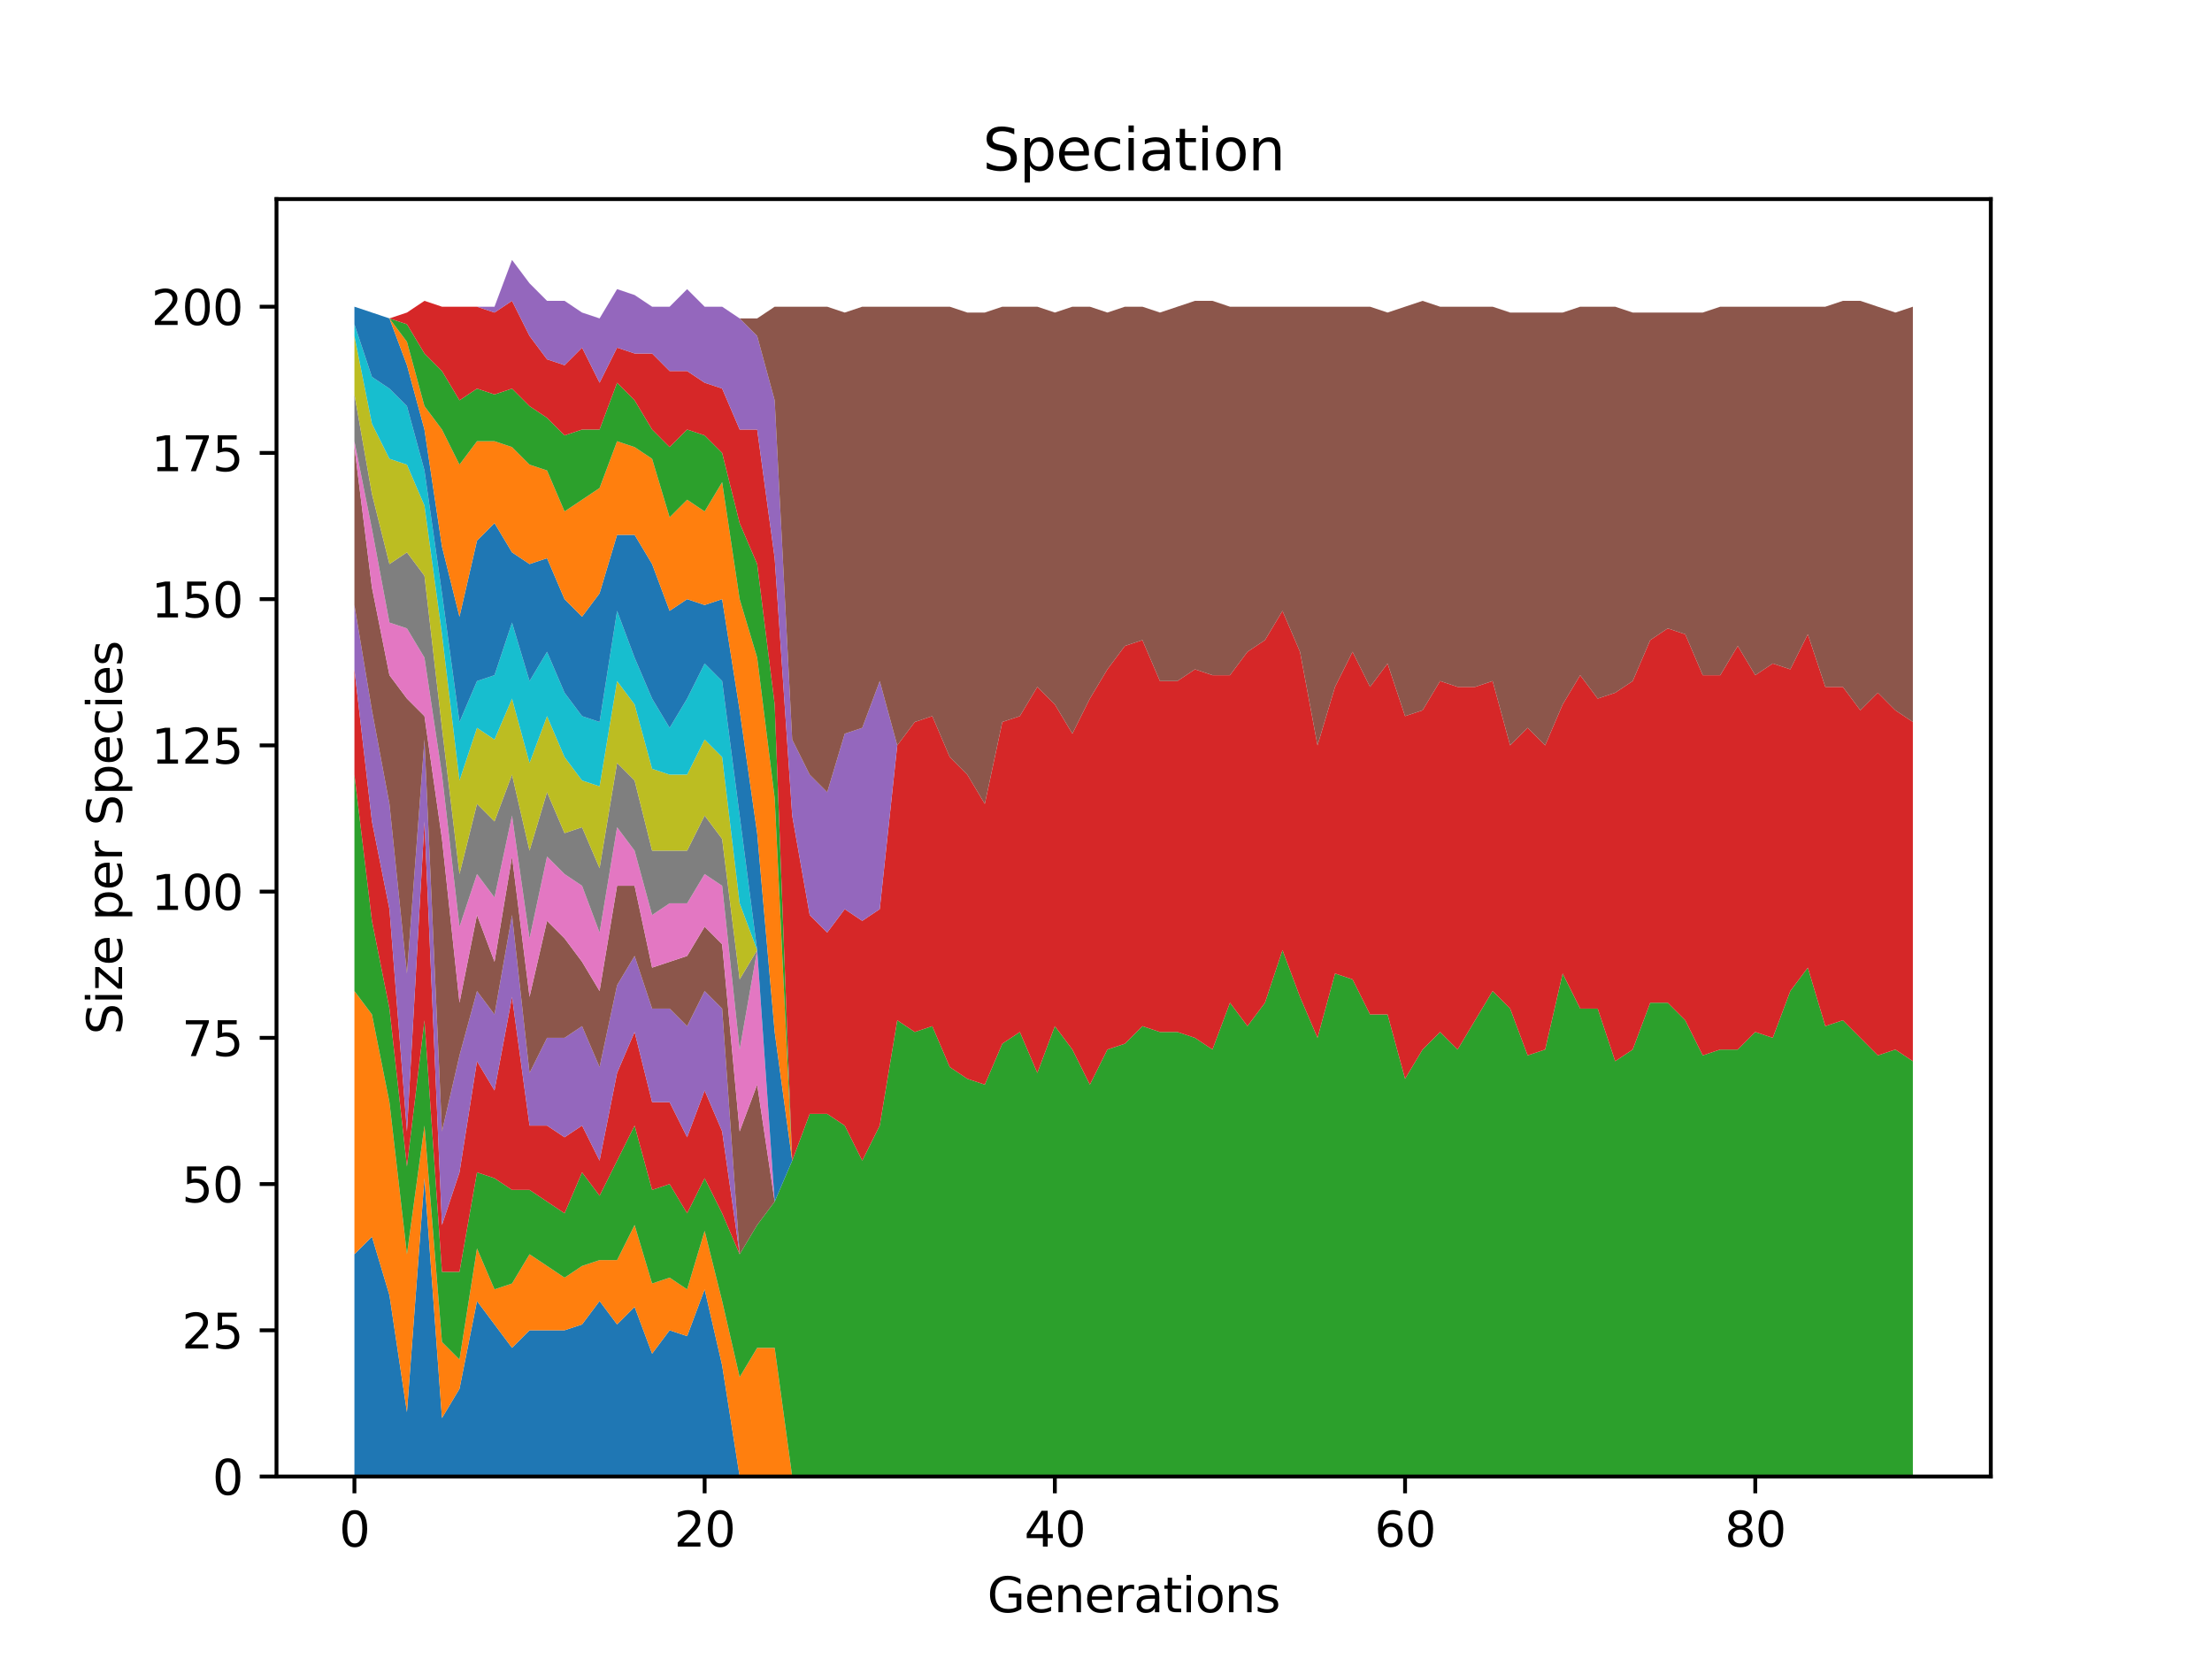 <?xml version="1.0" encoding="utf-8" standalone="no"?>
<!DOCTYPE svg PUBLIC "-//W3C//DTD SVG 1.1//EN"
  "http://www.w3.org/Graphics/SVG/1.1/DTD/svg11.dtd">
<svg xmlns:xlink="http://www.w3.org/1999/xlink" width="460.8pt" height="345.6pt" viewBox="0 0 460.8 345.6" xmlns="http://www.w3.org/2000/svg" version="1.1">
 <defs>
  <style type="text/css">*{stroke-linejoin: round; stroke-linecap: butt}</style>
 </defs>
 <g id="figure_1">
  <g id="patch_1">
   <path d="M 0 345.6 
L 460.8 345.6 
L 460.8 0 
L 0 0 
z
" style="fill: #ffffff"/>
  </g>
  <g id="axes_1">
   <g id="patch_2">
    <path d="M 57.6 307.584 
L 414.72 307.584 
L 414.72 41.472 
L 57.6 41.472 
z
" style="fill: #ffffff"/>
   </g>
   <g id="PolyCollection_1">
    <path d="M 73.833 261.282 
L 73.833 307.584 
L 77.481 307.584 
L 81.128 307.584 
L 84.776 307.584 
L 88.424 307.584 
L 92.072 307.584 
L 95.72 307.584 
L 99.367 307.584 
L 103.015 307.584 
L 106.663 307.584 
L 110.311 307.584 
L 113.959 307.584 
L 117.606 307.584 
L 121.254 307.584 
L 124.902 307.584 
L 128.55 307.584 
L 132.198 307.584 
L 135.845 307.584 
L 139.493 307.584 
L 143.141 307.584 
L 146.789 307.584 
L 150.437 307.584 
L 154.084 307.584 
L 157.732 307.584 
L 161.38 307.584 
L 165.028 307.584 
L 168.676 307.584 
L 172.323 307.584 
L 175.971 307.584 
L 179.619 307.584 
L 183.267 307.584 
L 186.915 307.584 
L 190.562 307.584 
L 194.21 307.584 
L 197.858 307.584 
L 201.506 307.584 
L 205.154 307.584 
L 208.801 307.584 
L 212.449 307.584 
L 216.097 307.584 
L 219.745 307.584 
L 223.393 307.584 
L 227.04 307.584 
L 230.688 307.584 
L 234.336 307.584 
L 237.984 307.584 
L 241.632 307.584 
L 245.28 307.584 
L 248.927 307.584 
L 252.575 307.584 
L 256.223 307.584 
L 259.871 307.584 
L 263.519 307.584 
L 267.166 307.584 
L 270.814 307.584 
L 274.462 307.584 
L 278.11 307.584 
L 281.758 307.584 
L 285.405 307.584 
L 289.053 307.584 
L 292.701 307.584 
L 296.349 307.584 
L 299.997 307.584 
L 303.644 307.584 
L 307.292 307.584 
L 310.94 307.584 
L 314.588 307.584 
L 318.236 307.584 
L 321.883 307.584 
L 325.531 307.584 
L 329.179 307.584 
L 332.827 307.584 
L 336.475 307.584 
L 340.122 307.584 
L 343.77 307.584 
L 347.418 307.584 
L 351.066 307.584 
L 354.714 307.584 
L 358.361 307.584 
L 362.009 307.584 
L 365.657 307.584 
L 369.305 307.584 
L 372.953 307.584 
L 376.6 307.584 
L 380.248 307.584 
L 383.896 307.584 
L 387.544 307.584 
L 391.192 307.584 
L 394.839 307.584 
L 398.487 307.584 
L 398.487 307.584 
L 398.487 307.584 
L 394.839 307.584 
L 391.192 307.584 
L 387.544 307.584 
L 383.896 307.584 
L 380.248 307.584 
L 376.6 307.584 
L 372.953 307.584 
L 369.305 307.584 
L 365.657 307.584 
L 362.009 307.584 
L 358.361 307.584 
L 354.714 307.584 
L 351.066 307.584 
L 347.418 307.584 
L 343.77 307.584 
L 340.122 307.584 
L 336.475 307.584 
L 332.827 307.584 
L 329.179 307.584 
L 325.531 307.584 
L 321.883 307.584 
L 318.236 307.584 
L 314.588 307.584 
L 310.94 307.584 
L 307.292 307.584 
L 303.644 307.584 
L 299.997 307.584 
L 296.349 307.584 
L 292.701 307.584 
L 289.053 307.584 
L 285.405 307.584 
L 281.758 307.584 
L 278.11 307.584 
L 274.462 307.584 
L 270.814 307.584 
L 267.166 307.584 
L 263.519 307.584 
L 259.871 307.584 
L 256.223 307.584 
L 252.575 307.584 
L 248.927 307.584 
L 245.28 307.584 
L 241.632 307.584 
L 237.984 307.584 
L 234.336 307.584 
L 230.688 307.584 
L 227.04 307.584 
L 223.393 307.584 
L 219.745 307.584 
L 216.097 307.584 
L 212.449 307.584 
L 208.801 307.584 
L 205.154 307.584 
L 201.506 307.584 
L 197.858 307.584 
L 194.21 307.584 
L 190.562 307.584 
L 186.915 307.584 
L 183.267 307.584 
L 179.619 307.584 
L 175.971 307.584 
L 172.323 307.584 
L 168.676 307.584 
L 165.028 307.584 
L 161.38 307.584 
L 157.732 307.584 
L 154.084 307.584 
L 150.437 284.433 
L 146.789 268.593 
L 143.141 278.341 
L 139.493 277.122 
L 135.845 281.996 
L 132.198 272.249 
L 128.55 275.904 
L 124.902 271.03 
L 121.254 275.904 
L 117.606 277.122 
L 113.959 277.122 
L 110.311 277.122 
L 106.663 280.778 
L 103.015 275.904 
L 99.367 271.03 
L 95.72 289.307 
L 92.072 295.399 
L 88.424 245.442 
L 84.776 294.181 
L 81.128 269.812 
L 77.481 257.627 
L 73.833 261.282 
z
" clip-path="url(#p02e2570295)" style="fill: #1f77b4"/>
   </g>
   <g id="PolyCollection_2">
    <path d="M 73.833 206.452 
L 73.833 261.282 
L 77.481 257.627 
L 81.128 269.812 
L 84.776 294.181 
L 88.424 245.442 
L 92.072 295.399 
L 95.72 289.307 
L 99.367 271.03 
L 103.015 275.904 
L 106.663 280.778 
L 110.311 277.122 
L 113.959 277.122 
L 117.606 277.122 
L 121.254 275.904 
L 124.902 271.03 
L 128.55 275.904 
L 132.198 272.249 
L 135.845 281.996 
L 139.493 277.122 
L 143.141 278.341 
L 146.789 268.593 
L 150.437 284.433 
L 154.084 307.584 
L 157.732 307.584 
L 161.38 307.584 
L 165.028 307.584 
L 168.676 307.584 
L 172.323 307.584 
L 175.971 307.584 
L 179.619 307.584 
L 183.267 307.584 
L 186.915 307.584 
L 190.562 307.584 
L 194.21 307.584 
L 197.858 307.584 
L 201.506 307.584 
L 205.154 307.584 
L 208.801 307.584 
L 212.449 307.584 
L 216.097 307.584 
L 219.745 307.584 
L 223.393 307.584 
L 227.04 307.584 
L 230.688 307.584 
L 234.336 307.584 
L 237.984 307.584 
L 241.632 307.584 
L 245.28 307.584 
L 248.927 307.584 
L 252.575 307.584 
L 256.223 307.584 
L 259.871 307.584 
L 263.519 307.584 
L 267.166 307.584 
L 270.814 307.584 
L 274.462 307.584 
L 278.11 307.584 
L 281.758 307.584 
L 285.405 307.584 
L 289.053 307.584 
L 292.701 307.584 
L 296.349 307.584 
L 299.997 307.584 
L 303.644 307.584 
L 307.292 307.584 
L 310.94 307.584 
L 314.588 307.584 
L 318.236 307.584 
L 321.883 307.584 
L 325.531 307.584 
L 329.179 307.584 
L 332.827 307.584 
L 336.475 307.584 
L 340.122 307.584 
L 343.77 307.584 
L 347.418 307.584 
L 351.066 307.584 
L 354.714 307.584 
L 358.361 307.584 
L 362.009 307.584 
L 365.657 307.584 
L 369.305 307.584 
L 372.953 307.584 
L 376.6 307.584 
L 380.248 307.584 
L 383.896 307.584 
L 387.544 307.584 
L 391.192 307.584 
L 394.839 307.584 
L 398.487 307.584 
L 398.487 307.584 
L 398.487 307.584 
L 394.839 307.584 
L 391.192 307.584 
L 387.544 307.584 
L 383.896 307.584 
L 380.248 307.584 
L 376.6 307.584 
L 372.953 307.584 
L 369.305 307.584 
L 365.657 307.584 
L 362.009 307.584 
L 358.361 307.584 
L 354.714 307.584 
L 351.066 307.584 
L 347.418 307.584 
L 343.77 307.584 
L 340.122 307.584 
L 336.475 307.584 
L 332.827 307.584 
L 329.179 307.584 
L 325.531 307.584 
L 321.883 307.584 
L 318.236 307.584 
L 314.588 307.584 
L 310.94 307.584 
L 307.292 307.584 
L 303.644 307.584 
L 299.997 307.584 
L 296.349 307.584 
L 292.701 307.584 
L 289.053 307.584 
L 285.405 307.584 
L 281.758 307.584 
L 278.11 307.584 
L 274.462 307.584 
L 270.814 307.584 
L 267.166 307.584 
L 263.519 307.584 
L 259.871 307.584 
L 256.223 307.584 
L 252.575 307.584 
L 248.927 307.584 
L 245.28 307.584 
L 241.632 307.584 
L 237.984 307.584 
L 234.336 307.584 
L 230.688 307.584 
L 227.04 307.584 
L 223.393 307.584 
L 219.745 307.584 
L 216.097 307.584 
L 212.449 307.584 
L 208.801 307.584 
L 205.154 307.584 
L 201.506 307.584 
L 197.858 307.584 
L 194.21 307.584 
L 190.562 307.584 
L 186.915 307.584 
L 183.267 307.584 
L 179.619 307.584 
L 175.971 307.584 
L 172.323 307.584 
L 168.676 307.584 
L 165.028 307.584 
L 161.38 280.778 
L 157.732 280.778 
L 154.084 286.87 
L 150.437 271.03 
L 146.789 256.409 
L 143.141 268.593 
L 139.493 266.156 
L 135.845 267.375 
L 132.198 255.19 
L 128.55 262.501 
L 124.902 262.501 
L 121.254 263.719 
L 117.606 266.156 
L 113.959 263.719 
L 110.311 261.282 
L 106.663 267.375 
L 103.015 268.593 
L 99.367 260.064 
L 95.72 283.215 
L 92.072 279.559 
L 88.424 234.476 
L 84.776 261.282 
L 81.128 229.602 
L 77.481 211.326 
L 73.833 206.452 
z
" clip-path="url(#p02e2570295)" style="fill: #ff7f0e"/>
   </g>
   <g id="PolyCollection_3">
    <path d="M 73.833 161.369 
L 73.833 206.452 
L 77.481 211.326 
L 81.128 229.602 
L 84.776 261.282 
L 88.424 234.476 
L 92.072 279.559 
L 95.72 283.215 
L 99.367 260.064 
L 103.015 268.593 
L 106.663 267.375 
L 110.311 261.282 
L 113.959 263.719 
L 117.606 266.156 
L 121.254 263.719 
L 124.902 262.501 
L 128.55 262.501 
L 132.198 255.19 
L 135.845 267.375 
L 139.493 266.156 
L 143.141 268.593 
L 146.789 256.409 
L 150.437 271.03 
L 154.084 286.87 
L 157.732 280.778 
L 161.38 280.778 
L 165.028 307.584 
L 168.676 307.584 
L 172.323 307.584 
L 175.971 307.584 
L 179.619 307.584 
L 183.267 307.584 
L 186.915 307.584 
L 190.562 307.584 
L 194.21 307.584 
L 197.858 307.584 
L 201.506 307.584 
L 205.154 307.584 
L 208.801 307.584 
L 212.449 307.584 
L 216.097 307.584 
L 219.745 307.584 
L 223.393 307.584 
L 227.04 307.584 
L 230.688 307.584 
L 234.336 307.584 
L 237.984 307.584 
L 241.632 307.584 
L 245.28 307.584 
L 248.927 307.584 
L 252.575 307.584 
L 256.223 307.584 
L 259.871 307.584 
L 263.519 307.584 
L 267.166 307.584 
L 270.814 307.584 
L 274.462 307.584 
L 278.11 307.584 
L 281.758 307.584 
L 285.405 307.584 
L 289.053 307.584 
L 292.701 307.584 
L 296.349 307.584 
L 299.997 307.584 
L 303.644 307.584 
L 307.292 307.584 
L 310.94 307.584 
L 314.588 307.584 
L 318.236 307.584 
L 321.883 307.584 
L 325.531 307.584 
L 329.179 307.584 
L 332.827 307.584 
L 336.475 307.584 
L 340.122 307.584 
L 343.77 307.584 
L 347.418 307.584 
L 351.066 307.584 
L 354.714 307.584 
L 358.361 307.584 
L 362.009 307.584 
L 365.657 307.584 
L 369.305 307.584 
L 372.953 307.584 
L 376.6 307.584 
L 380.248 307.584 
L 383.896 307.584 
L 387.544 307.584 
L 391.192 307.584 
L 394.839 307.584 
L 398.487 307.584 
L 398.487 221.073 
L 398.487 221.073 
L 394.839 218.636 
L 391.192 219.855 
L 387.544 216.199 
L 383.896 212.544 
L 380.248 213.762 
L 376.6 201.578 
L 372.953 206.452 
L 369.305 216.199 
L 365.657 214.981 
L 362.009 218.636 
L 358.361 218.636 
L 354.714 219.855 
L 351.066 212.544 
L 347.418 208.889 
L 343.77 208.889 
L 340.122 218.636 
L 336.475 221.073 
L 332.827 210.107 
L 329.179 210.107 
L 325.531 202.796 
L 321.883 218.636 
L 318.236 219.855 
L 314.588 210.107 
L 310.94 206.452 
L 307.292 212.544 
L 303.644 218.636 
L 299.997 214.981 
L 296.349 218.636 
L 292.701 224.729 
L 289.053 211.326 
L 285.405 211.326 
L 281.758 204.015 
L 278.11 202.796 
L 274.462 216.199 
L 270.814 207.67 
L 267.166 197.922 
L 263.519 208.889 
L 259.871 213.762 
L 256.223 208.889 
L 252.575 218.636 
L 248.927 216.199 
L 245.28 214.981 
L 241.632 214.981 
L 237.984 213.762 
L 234.336 217.418 
L 230.688 218.636 
L 227.04 225.947 
L 223.393 218.636 
L 219.745 213.762 
L 216.097 223.51 
L 212.449 214.981 
L 208.801 217.418 
L 205.154 225.947 
L 201.506 224.729 
L 197.858 222.292 
L 194.21 213.762 
L 190.562 214.981 
L 186.915 212.544 
L 183.267 234.476 
L 179.619 241.787 
L 175.971 234.476 
L 172.323 232.039 
L 168.676 232.039 
L 165.028 241.787 
L 161.38 250.316 
L 157.732 255.19 
L 154.084 261.282 
L 150.437 252.753 
L 146.789 245.442 
L 143.141 252.753 
L 139.493 246.661 
L 135.845 247.879 
L 132.198 234.476 
L 128.55 241.787 
L 124.902 249.098 
L 121.254 244.224 
L 117.606 252.753 
L 113.959 250.316 
L 110.311 247.879 
L 106.663 247.879 
L 103.015 245.442 
L 99.367 244.224 
L 95.72 264.938 
L 92.072 264.938 
L 88.424 212.544 
L 84.776 243.006 
L 81.128 210.107 
L 77.481 191.83 
L 73.833 161.369 
z
" clip-path="url(#p02e2570295)" style="fill: #2ca02c"/>
   </g>
   <g id="PolyCollection_4">
    <path d="M 73.833 139.436 
L 73.833 161.369 
L 77.481 191.83 
L 81.128 210.107 
L 84.776 243.006 
L 88.424 212.544 
L 92.072 264.938 
L 95.72 264.938 
L 99.367 244.224 
L 103.015 245.442 
L 106.663 247.879 
L 110.311 247.879 
L 113.959 250.316 
L 117.606 252.753 
L 121.254 244.224 
L 124.902 249.098 
L 128.55 241.787 
L 132.198 234.476 
L 135.845 247.879 
L 139.493 246.661 
L 143.141 252.753 
L 146.789 245.442 
L 150.437 252.753 
L 154.084 261.282 
L 157.732 255.19 
L 161.38 250.316 
L 165.028 241.787 
L 168.676 232.039 
L 172.323 232.039 
L 175.971 234.476 
L 179.619 241.787 
L 183.267 234.476 
L 186.915 212.544 
L 190.562 214.981 
L 194.21 213.762 
L 197.858 222.292 
L 201.506 224.729 
L 205.154 225.947 
L 208.801 217.418 
L 212.449 214.981 
L 216.097 223.51 
L 219.745 213.762 
L 223.393 218.636 
L 227.04 225.947 
L 230.688 218.636 
L 234.336 217.418 
L 237.984 213.762 
L 241.632 214.981 
L 245.28 214.981 
L 248.927 216.199 
L 252.575 218.636 
L 256.223 208.889 
L 259.871 213.762 
L 263.519 208.889 
L 267.166 197.922 
L 270.814 207.67 
L 274.462 216.199 
L 278.11 202.796 
L 281.758 204.015 
L 285.405 211.326 
L 289.053 211.326 
L 292.701 224.729 
L 296.349 218.636 
L 299.997 214.981 
L 303.644 218.636 
L 307.292 212.544 
L 310.94 206.452 
L 314.588 210.107 
L 318.236 219.855 
L 321.883 218.636 
L 325.531 202.796 
L 329.179 210.107 
L 332.827 210.107 
L 336.475 221.073 
L 340.122 218.636 
L 343.77 208.889 
L 347.418 208.889 
L 351.066 212.544 
L 354.714 219.855 
L 358.361 218.636 
L 362.009 218.636 
L 365.657 214.981 
L 369.305 216.199 
L 372.953 206.452 
L 376.6 201.578 
L 380.248 213.762 
L 383.896 212.544 
L 387.544 216.199 
L 391.192 219.855 
L 394.839 218.636 
L 398.487 221.073 
L 398.487 221.073 
L 398.487 221.073 
L 394.839 218.636 
L 391.192 219.855 
L 387.544 216.199 
L 383.896 212.544 
L 380.248 213.762 
L 376.6 201.578 
L 372.953 206.452 
L 369.305 216.199 
L 365.657 214.981 
L 362.009 218.636 
L 358.361 218.636 
L 354.714 219.855 
L 351.066 212.544 
L 347.418 208.889 
L 343.77 208.889 
L 340.122 218.636 
L 336.475 221.073 
L 332.827 210.107 
L 329.179 210.107 
L 325.531 202.796 
L 321.883 218.636 
L 318.236 219.855 
L 314.588 210.107 
L 310.94 206.452 
L 307.292 212.544 
L 303.644 218.636 
L 299.997 214.981 
L 296.349 218.636 
L 292.701 224.729 
L 289.053 211.326 
L 285.405 211.326 
L 281.758 204.015 
L 278.11 202.796 
L 274.462 216.199 
L 270.814 207.67 
L 267.166 197.922 
L 263.519 208.889 
L 259.871 213.762 
L 256.223 208.889 
L 252.575 218.636 
L 248.927 216.199 
L 245.28 214.981 
L 241.632 214.981 
L 237.984 213.762 
L 234.336 217.418 
L 230.688 218.636 
L 227.04 225.947 
L 223.393 218.636 
L 219.745 213.762 
L 216.097 223.51 
L 212.449 214.981 
L 208.801 217.418 
L 205.154 225.947 
L 201.506 224.729 
L 197.858 222.292 
L 194.21 213.762 
L 190.562 214.981 
L 186.915 212.544 
L 183.267 234.476 
L 179.619 241.787 
L 175.971 234.476 
L 172.323 232.039 
L 168.676 232.039 
L 165.028 241.787 
L 161.38 250.316 
L 157.732 255.19 
L 154.084 261.282 
L 150.437 235.695 
L 146.789 227.166 
L 143.141 236.913 
L 139.493 229.602 
L 135.845 229.602 
L 132.198 214.981 
L 128.55 223.51 
L 124.902 241.787 
L 121.254 234.476 
L 117.606 236.913 
L 113.959 234.476 
L 110.311 234.476 
L 106.663 207.67 
L 103.015 227.166 
L 99.367 221.073 
L 95.72 244.224 
L 92.072 255.19 
L 88.424 171.116 
L 84.776 235.695 
L 81.128 189.393 
L 77.481 171.116 
L 73.833 139.436 
z
" clip-path="url(#p02e2570295)" style="fill: #d62728"/>
   </g>
   <g id="PolyCollection_5">
    <path d="M 73.833 126.033 
L 73.833 139.436 
L 77.481 171.116 
L 81.128 189.393 
L 84.776 235.695 
L 88.424 171.116 
L 92.072 255.19 
L 95.72 244.224 
L 99.367 221.073 
L 103.015 227.166 
L 106.663 207.67 
L 110.311 234.476 
L 113.959 234.476 
L 117.606 236.913 
L 121.254 234.476 
L 124.902 241.787 
L 128.55 223.51 
L 132.198 214.981 
L 135.845 229.602 
L 139.493 229.602 
L 143.141 236.913 
L 146.789 227.166 
L 150.437 235.695 
L 154.084 261.282 
L 157.732 255.19 
L 161.38 250.316 
L 165.028 241.787 
L 168.676 232.039 
L 172.323 232.039 
L 175.971 234.476 
L 179.619 241.787 
L 183.267 234.476 
L 186.915 212.544 
L 190.562 214.981 
L 194.21 213.762 
L 197.858 222.292 
L 201.506 224.729 
L 205.154 225.947 
L 208.801 217.418 
L 212.449 214.981 
L 216.097 223.51 
L 219.745 213.762 
L 223.393 218.636 
L 227.04 225.947 
L 230.688 218.636 
L 234.336 217.418 
L 237.984 213.762 
L 241.632 214.981 
L 245.28 214.981 
L 248.927 216.199 
L 252.575 218.636 
L 256.223 208.889 
L 259.871 213.762 
L 263.519 208.889 
L 267.166 197.922 
L 270.814 207.67 
L 274.462 216.199 
L 278.11 202.796 
L 281.758 204.015 
L 285.405 211.326 
L 289.053 211.326 
L 292.701 224.729 
L 296.349 218.636 
L 299.997 214.981 
L 303.644 218.636 
L 307.292 212.544 
L 310.94 206.452 
L 314.588 210.107 
L 318.236 219.855 
L 321.883 218.636 
L 325.531 202.796 
L 329.179 210.107 
L 332.827 210.107 
L 336.475 221.073 
L 340.122 218.636 
L 343.77 208.889 
L 347.418 208.889 
L 351.066 212.544 
L 354.714 219.855 
L 358.361 218.636 
L 362.009 218.636 
L 365.657 214.981 
L 369.305 216.199 
L 372.953 206.452 
L 376.6 201.578 
L 380.248 213.762 
L 383.896 212.544 
L 387.544 216.199 
L 391.192 219.855 
L 394.839 218.636 
L 398.487 221.073 
L 398.487 221.073 
L 398.487 221.073 
L 394.839 218.636 
L 391.192 219.855 
L 387.544 216.199 
L 383.896 212.544 
L 380.248 213.762 
L 376.6 201.578 
L 372.953 206.452 
L 369.305 216.199 
L 365.657 214.981 
L 362.009 218.636 
L 358.361 218.636 
L 354.714 219.855 
L 351.066 212.544 
L 347.418 208.889 
L 343.77 208.889 
L 340.122 218.636 
L 336.475 221.073 
L 332.827 210.107 
L 329.179 210.107 
L 325.531 202.796 
L 321.883 218.636 
L 318.236 219.855 
L 314.588 210.107 
L 310.94 206.452 
L 307.292 212.544 
L 303.644 218.636 
L 299.997 214.981 
L 296.349 218.636 
L 292.701 224.729 
L 289.053 211.326 
L 285.405 211.326 
L 281.758 204.015 
L 278.11 202.796 
L 274.462 216.199 
L 270.814 207.67 
L 267.166 197.922 
L 263.519 208.889 
L 259.871 213.762 
L 256.223 208.889 
L 252.575 218.636 
L 248.927 216.199 
L 245.28 214.981 
L 241.632 214.981 
L 237.984 213.762 
L 234.336 217.418 
L 230.688 218.636 
L 227.04 225.947 
L 223.393 218.636 
L 219.745 213.762 
L 216.097 223.51 
L 212.449 214.981 
L 208.801 217.418 
L 205.154 225.947 
L 201.506 224.729 
L 197.858 222.292 
L 194.21 213.762 
L 190.562 214.981 
L 186.915 212.544 
L 183.267 234.476 
L 179.619 241.787 
L 175.971 234.476 
L 172.323 232.039 
L 168.676 232.039 
L 165.028 241.787 
L 161.38 250.316 
L 157.732 255.19 
L 154.084 261.282 
L 150.437 210.107 
L 146.789 206.452 
L 143.141 213.762 
L 139.493 210.107 
L 135.845 210.107 
L 132.198 199.141 
L 128.55 205.233 
L 124.902 222.292 
L 121.254 213.762 
L 117.606 216.199 
L 113.959 216.199 
L 110.311 223.51 
L 106.663 190.612 
L 103.015 211.326 
L 99.367 206.452 
L 95.72 219.855 
L 92.072 235.695 
L 88.424 154.058 
L 84.776 202.796 
L 81.128 167.461 
L 77.481 147.966 
L 73.833 126.033 
z
" clip-path="url(#p02e2570295)" style="fill: #9467bd"/>
   </g>
   <g id="PolyCollection_6">
    <path d="M 73.833 93.135 
L 73.833 126.033 
L 77.481 147.966 
L 81.128 167.461 
L 84.776 202.796 
L 88.424 154.058 
L 92.072 235.695 
L 95.72 219.855 
L 99.367 206.452 
L 103.015 211.326 
L 106.663 190.612 
L 110.311 223.51 
L 113.959 216.199 
L 117.606 216.199 
L 121.254 213.762 
L 124.902 222.292 
L 128.55 205.233 
L 132.198 199.141 
L 135.845 210.107 
L 139.493 210.107 
L 143.141 213.762 
L 146.789 206.452 
L 150.437 210.107 
L 154.084 261.282 
L 157.732 255.19 
L 161.38 250.316 
L 165.028 241.787 
L 168.676 232.039 
L 172.323 232.039 
L 175.971 234.476 
L 179.619 241.787 
L 183.267 234.476 
L 186.915 212.544 
L 190.562 214.981 
L 194.21 213.762 
L 197.858 222.292 
L 201.506 224.729 
L 205.154 225.947 
L 208.801 217.418 
L 212.449 214.981 
L 216.097 223.51 
L 219.745 213.762 
L 223.393 218.636 
L 227.04 225.947 
L 230.688 218.636 
L 234.336 217.418 
L 237.984 213.762 
L 241.632 214.981 
L 245.28 214.981 
L 248.927 216.199 
L 252.575 218.636 
L 256.223 208.889 
L 259.871 213.762 
L 263.519 208.889 
L 267.166 197.922 
L 270.814 207.67 
L 274.462 216.199 
L 278.11 202.796 
L 281.758 204.015 
L 285.405 211.326 
L 289.053 211.326 
L 292.701 224.729 
L 296.349 218.636 
L 299.997 214.981 
L 303.644 218.636 
L 307.292 212.544 
L 310.94 206.452 
L 314.588 210.107 
L 318.236 219.855 
L 321.883 218.636 
L 325.531 202.796 
L 329.179 210.107 
L 332.827 210.107 
L 336.475 221.073 
L 340.122 218.636 
L 343.77 208.889 
L 347.418 208.889 
L 351.066 212.544 
L 354.714 219.855 
L 358.361 218.636 
L 362.009 218.636 
L 365.657 214.981 
L 369.305 216.199 
L 372.953 206.452 
L 376.6 201.578 
L 380.248 213.762 
L 383.896 212.544 
L 387.544 216.199 
L 391.192 219.855 
L 394.839 218.636 
L 398.487 221.073 
L 398.487 221.073 
L 398.487 221.073 
L 394.839 218.636 
L 391.192 219.855 
L 387.544 216.199 
L 383.896 212.544 
L 380.248 213.762 
L 376.6 201.578 
L 372.953 206.452 
L 369.305 216.199 
L 365.657 214.981 
L 362.009 218.636 
L 358.361 218.636 
L 354.714 219.855 
L 351.066 212.544 
L 347.418 208.889 
L 343.77 208.889 
L 340.122 218.636 
L 336.475 221.073 
L 332.827 210.107 
L 329.179 210.107 
L 325.531 202.796 
L 321.883 218.636 
L 318.236 219.855 
L 314.588 210.107 
L 310.94 206.452 
L 307.292 212.544 
L 303.644 218.636 
L 299.997 214.981 
L 296.349 218.636 
L 292.701 224.729 
L 289.053 211.326 
L 285.405 211.326 
L 281.758 204.015 
L 278.11 202.796 
L 274.462 216.199 
L 270.814 207.67 
L 267.166 197.922 
L 263.519 208.889 
L 259.871 213.762 
L 256.223 208.889 
L 252.575 218.636 
L 248.927 216.199 
L 245.28 214.981 
L 241.632 214.981 
L 237.984 213.762 
L 234.336 217.418 
L 230.688 218.636 
L 227.04 225.947 
L 223.393 218.636 
L 219.745 213.762 
L 216.097 223.51 
L 212.449 214.981 
L 208.801 217.418 
L 205.154 225.947 
L 201.506 224.729 
L 197.858 222.292 
L 194.21 213.762 
L 190.562 214.981 
L 186.915 212.544 
L 183.267 234.476 
L 179.619 241.787 
L 175.971 234.476 
L 172.323 232.039 
L 168.676 232.039 
L 165.028 241.787 
L 161.38 250.316 
L 157.732 225.947 
L 154.084 235.695 
L 150.437 196.704 
L 146.789 193.049 
L 143.141 199.141 
L 139.493 200.359 
L 135.845 201.578 
L 132.198 184.519 
L 128.55 184.519 
L 124.902 206.452 
L 121.254 200.359 
L 117.606 195.486 
L 113.959 191.83 
L 110.311 207.67 
L 106.663 178.427 
L 103.015 200.359 
L 99.367 190.612 
L 95.72 208.889 
L 92.072 174.772 
L 88.424 149.184 
L 84.776 145.529 
L 81.128 140.655 
L 77.481 122.378 
L 73.833 93.135 
z
" clip-path="url(#p02e2570295)" style="fill: #8c564b"/>
   </g>
   <g id="PolyCollection_7">
    <path d="M 73.833 91.916 
L 73.833 93.135 
L 77.481 122.378 
L 81.128 140.655 
L 84.776 145.529 
L 88.424 149.184 
L 92.072 174.772 
L 95.72 208.889 
L 99.367 190.612 
L 103.015 200.359 
L 106.663 178.427 
L 110.311 207.67 
L 113.959 191.83 
L 117.606 195.486 
L 121.254 200.359 
L 124.902 206.452 
L 128.55 184.519 
L 132.198 184.519 
L 135.845 201.578 
L 139.493 200.359 
L 143.141 199.141 
L 146.789 193.049 
L 150.437 196.704 
L 154.084 235.695 
L 157.732 225.947 
L 161.38 250.316 
L 165.028 241.787 
L 168.676 232.039 
L 172.323 232.039 
L 175.971 234.476 
L 179.619 241.787 
L 183.267 234.476 
L 186.915 212.544 
L 190.562 214.981 
L 194.21 213.762 
L 197.858 222.292 
L 201.506 224.729 
L 205.154 225.947 
L 208.801 217.418 
L 212.449 214.981 
L 216.097 223.51 
L 219.745 213.762 
L 223.393 218.636 
L 227.04 225.947 
L 230.688 218.636 
L 234.336 217.418 
L 237.984 213.762 
L 241.632 214.981 
L 245.28 214.981 
L 248.927 216.199 
L 252.575 218.636 
L 256.223 208.889 
L 259.871 213.762 
L 263.519 208.889 
L 267.166 197.922 
L 270.814 207.67 
L 274.462 216.199 
L 278.11 202.796 
L 281.758 204.015 
L 285.405 211.326 
L 289.053 211.326 
L 292.701 224.729 
L 296.349 218.636 
L 299.997 214.981 
L 303.644 218.636 
L 307.292 212.544 
L 310.94 206.452 
L 314.588 210.107 
L 318.236 219.855 
L 321.883 218.636 
L 325.531 202.796 
L 329.179 210.107 
L 332.827 210.107 
L 336.475 221.073 
L 340.122 218.636 
L 343.77 208.889 
L 347.418 208.889 
L 351.066 212.544 
L 354.714 219.855 
L 358.361 218.636 
L 362.009 218.636 
L 365.657 214.981 
L 369.305 216.199 
L 372.953 206.452 
L 376.6 201.578 
L 380.248 213.762 
L 383.896 212.544 
L 387.544 216.199 
L 391.192 219.855 
L 394.839 218.636 
L 398.487 221.073 
L 398.487 221.073 
L 398.487 221.073 
L 394.839 218.636 
L 391.192 219.855 
L 387.544 216.199 
L 383.896 212.544 
L 380.248 213.762 
L 376.6 201.578 
L 372.953 206.452 
L 369.305 216.199 
L 365.657 214.981 
L 362.009 218.636 
L 358.361 218.636 
L 354.714 219.855 
L 351.066 212.544 
L 347.418 208.889 
L 343.77 208.889 
L 340.122 218.636 
L 336.475 221.073 
L 332.827 210.107 
L 329.179 210.107 
L 325.531 202.796 
L 321.883 218.636 
L 318.236 219.855 
L 314.588 210.107 
L 310.94 206.452 
L 307.292 212.544 
L 303.644 218.636 
L 299.997 214.981 
L 296.349 218.636 
L 292.701 224.729 
L 289.053 211.326 
L 285.405 211.326 
L 281.758 204.015 
L 278.11 202.796 
L 274.462 216.199 
L 270.814 207.67 
L 267.166 197.922 
L 263.519 208.889 
L 259.871 213.762 
L 256.223 208.889 
L 252.575 218.636 
L 248.927 216.199 
L 245.28 214.981 
L 241.632 214.981 
L 237.984 213.762 
L 234.336 217.418 
L 230.688 218.636 
L 227.04 225.947 
L 223.393 218.636 
L 219.745 213.762 
L 216.097 223.51 
L 212.449 214.981 
L 208.801 217.418 
L 205.154 225.947 
L 201.506 224.729 
L 197.858 222.292 
L 194.21 213.762 
L 190.562 214.981 
L 186.915 212.544 
L 183.267 234.476 
L 179.619 241.787 
L 175.971 234.476 
L 172.323 232.039 
L 168.676 232.039 
L 165.028 241.787 
L 161.38 250.316 
L 157.732 197.922 
L 154.084 218.636 
L 150.437 184.519 
L 146.789 182.082 
L 143.141 188.175 
L 139.493 188.175 
L 135.845 190.612 
L 132.198 177.209 
L 128.55 172.335 
L 124.902 194.267 
L 121.254 184.519 
L 117.606 182.082 
L 113.959 178.427 
L 110.311 195.486 
L 106.663 169.898 
L 103.015 186.956 
L 99.367 182.082 
L 95.72 193.049 
L 92.072 161.369 
L 88.424 136.999 
L 84.776 130.907 
L 81.128 129.689 
L 77.481 110.193 
L 73.833 91.916 
z
" clip-path="url(#p02e2570295)" style="fill: #e377c2"/>
   </g>
   <g id="PolyCollection_8">
    <path d="M 73.833 82.169 
L 73.833 91.916 
L 77.481 110.193 
L 81.128 129.689 
L 84.776 130.907 
L 88.424 136.999 
L 92.072 161.369 
L 95.72 193.049 
L 99.367 182.082 
L 103.015 186.956 
L 106.663 169.898 
L 110.311 195.486 
L 113.959 178.427 
L 117.606 182.082 
L 121.254 184.519 
L 124.902 194.267 
L 128.55 172.335 
L 132.198 177.209 
L 135.845 190.612 
L 139.493 188.175 
L 143.141 188.175 
L 146.789 182.082 
L 150.437 184.519 
L 154.084 218.636 
L 157.732 197.922 
L 161.38 250.316 
L 165.028 241.787 
L 168.676 232.039 
L 172.323 232.039 
L 175.971 234.476 
L 179.619 241.787 
L 183.267 234.476 
L 186.915 212.544 
L 190.562 214.981 
L 194.21 213.762 
L 197.858 222.292 
L 201.506 224.729 
L 205.154 225.947 
L 208.801 217.418 
L 212.449 214.981 
L 216.097 223.51 
L 219.745 213.762 
L 223.393 218.636 
L 227.04 225.947 
L 230.688 218.636 
L 234.336 217.418 
L 237.984 213.762 
L 241.632 214.981 
L 245.28 214.981 
L 248.927 216.199 
L 252.575 218.636 
L 256.223 208.889 
L 259.871 213.762 
L 263.519 208.889 
L 267.166 197.922 
L 270.814 207.67 
L 274.462 216.199 
L 278.11 202.796 
L 281.758 204.015 
L 285.405 211.326 
L 289.053 211.326 
L 292.701 224.729 
L 296.349 218.636 
L 299.997 214.981 
L 303.644 218.636 
L 307.292 212.544 
L 310.94 206.452 
L 314.588 210.107 
L 318.236 219.855 
L 321.883 218.636 
L 325.531 202.796 
L 329.179 210.107 
L 332.827 210.107 
L 336.475 221.073 
L 340.122 218.636 
L 343.77 208.889 
L 347.418 208.889 
L 351.066 212.544 
L 354.714 219.855 
L 358.361 218.636 
L 362.009 218.636 
L 365.657 214.981 
L 369.305 216.199 
L 372.953 206.452 
L 376.6 201.578 
L 380.248 213.762 
L 383.896 212.544 
L 387.544 216.199 
L 391.192 219.855 
L 394.839 218.636 
L 398.487 221.073 
L 398.487 221.073 
L 398.487 221.073 
L 394.839 218.636 
L 391.192 219.855 
L 387.544 216.199 
L 383.896 212.544 
L 380.248 213.762 
L 376.6 201.578 
L 372.953 206.452 
L 369.305 216.199 
L 365.657 214.981 
L 362.009 218.636 
L 358.361 218.636 
L 354.714 219.855 
L 351.066 212.544 
L 347.418 208.889 
L 343.77 208.889 
L 340.122 218.636 
L 336.475 221.073 
L 332.827 210.107 
L 329.179 210.107 
L 325.531 202.796 
L 321.883 218.636 
L 318.236 219.855 
L 314.588 210.107 
L 310.94 206.452 
L 307.292 212.544 
L 303.644 218.636 
L 299.997 214.981 
L 296.349 218.636 
L 292.701 224.729 
L 289.053 211.326 
L 285.405 211.326 
L 281.758 204.015 
L 278.11 202.796 
L 274.462 216.199 
L 270.814 207.67 
L 267.166 197.922 
L 263.519 208.889 
L 259.871 213.762 
L 256.223 208.889 
L 252.575 218.636 
L 248.927 216.199 
L 245.28 214.981 
L 241.632 214.981 
L 237.984 213.762 
L 234.336 217.418 
L 230.688 218.636 
L 227.04 225.947 
L 223.393 218.636 
L 219.745 213.762 
L 216.097 223.51 
L 212.449 214.981 
L 208.801 217.418 
L 205.154 225.947 
L 201.506 224.729 
L 197.858 222.292 
L 194.21 213.762 
L 190.562 214.981 
L 186.915 212.544 
L 183.267 234.476 
L 179.619 241.787 
L 175.971 234.476 
L 172.323 232.039 
L 168.676 232.039 
L 165.028 241.787 
L 161.38 250.316 
L 157.732 197.922 
L 154.084 204.015 
L 150.437 174.772 
L 146.789 169.898 
L 143.141 177.209 
L 139.493 177.209 
L 135.845 177.209 
L 132.198 162.587 
L 128.55 158.932 
L 124.902 180.864 
L 121.254 172.335 
L 117.606 173.553 
L 113.959 165.024 
L 110.311 177.209 
L 106.663 161.369 
L 103.015 171.116 
L 99.367 167.461 
L 95.72 182.082 
L 92.072 151.621 
L 88.424 119.941 
L 84.776 115.067 
L 81.128 117.504 
L 77.481 102.882 
L 73.833 82.169 
z
" clip-path="url(#p02e2570295)" style="fill: #7f7f7f"/>
   </g>
   <g id="PolyCollection_9">
    <path d="M 73.833 69.984 
L 73.833 82.169 
L 77.481 102.882 
L 81.128 117.504 
L 84.776 115.067 
L 88.424 119.941 
L 92.072 151.621 
L 95.72 182.082 
L 99.367 167.461 
L 103.015 171.116 
L 106.663 161.369 
L 110.311 177.209 
L 113.959 165.024 
L 117.606 173.553 
L 121.254 172.335 
L 124.902 180.864 
L 128.55 158.932 
L 132.198 162.587 
L 135.845 177.209 
L 139.493 177.209 
L 143.141 177.209 
L 146.789 169.898 
L 150.437 174.772 
L 154.084 204.015 
L 157.732 197.922 
L 161.38 250.316 
L 165.028 241.787 
L 168.676 232.039 
L 172.323 232.039 
L 175.971 234.476 
L 179.619 241.787 
L 183.267 234.476 
L 186.915 212.544 
L 190.562 214.981 
L 194.21 213.762 
L 197.858 222.292 
L 201.506 224.729 
L 205.154 225.947 
L 208.801 217.418 
L 212.449 214.981 
L 216.097 223.51 
L 219.745 213.762 
L 223.393 218.636 
L 227.04 225.947 
L 230.688 218.636 
L 234.336 217.418 
L 237.984 213.762 
L 241.632 214.981 
L 245.28 214.981 
L 248.927 216.199 
L 252.575 218.636 
L 256.223 208.889 
L 259.871 213.762 
L 263.519 208.889 
L 267.166 197.922 
L 270.814 207.67 
L 274.462 216.199 
L 278.11 202.796 
L 281.758 204.015 
L 285.405 211.326 
L 289.053 211.326 
L 292.701 224.729 
L 296.349 218.636 
L 299.997 214.981 
L 303.644 218.636 
L 307.292 212.544 
L 310.94 206.452 
L 314.588 210.107 
L 318.236 219.855 
L 321.883 218.636 
L 325.531 202.796 
L 329.179 210.107 
L 332.827 210.107 
L 336.475 221.073 
L 340.122 218.636 
L 343.77 208.889 
L 347.418 208.889 
L 351.066 212.544 
L 354.714 219.855 
L 358.361 218.636 
L 362.009 218.636 
L 365.657 214.981 
L 369.305 216.199 
L 372.953 206.452 
L 376.6 201.578 
L 380.248 213.762 
L 383.896 212.544 
L 387.544 216.199 
L 391.192 219.855 
L 394.839 218.636 
L 398.487 221.073 
L 398.487 221.073 
L 398.487 221.073 
L 394.839 218.636 
L 391.192 219.855 
L 387.544 216.199 
L 383.896 212.544 
L 380.248 213.762 
L 376.6 201.578 
L 372.953 206.452 
L 369.305 216.199 
L 365.657 214.981 
L 362.009 218.636 
L 358.361 218.636 
L 354.714 219.855 
L 351.066 212.544 
L 347.418 208.889 
L 343.77 208.889 
L 340.122 218.636 
L 336.475 221.073 
L 332.827 210.107 
L 329.179 210.107 
L 325.531 202.796 
L 321.883 218.636 
L 318.236 219.855 
L 314.588 210.107 
L 310.94 206.452 
L 307.292 212.544 
L 303.644 218.636 
L 299.997 214.981 
L 296.349 218.636 
L 292.701 224.729 
L 289.053 211.326 
L 285.405 211.326 
L 281.758 204.015 
L 278.11 202.796 
L 274.462 216.199 
L 270.814 207.67 
L 267.166 197.922 
L 263.519 208.889 
L 259.871 213.762 
L 256.223 208.889 
L 252.575 218.636 
L 248.927 216.199 
L 245.28 214.981 
L 241.632 214.981 
L 237.984 213.762 
L 234.336 217.418 
L 230.688 218.636 
L 227.04 225.947 
L 223.393 218.636 
L 219.745 213.762 
L 216.097 223.51 
L 212.449 214.981 
L 208.801 217.418 
L 205.154 225.947 
L 201.506 224.729 
L 197.858 222.292 
L 194.21 213.762 
L 190.562 214.981 
L 186.915 212.544 
L 183.267 234.476 
L 179.619 241.787 
L 175.971 234.476 
L 172.323 232.039 
L 168.676 232.039 
L 165.028 241.787 
L 161.38 250.316 
L 157.732 197.922 
L 154.084 188.175 
L 150.437 157.713 
L 146.789 154.058 
L 143.141 161.369 
L 139.493 161.369 
L 135.845 160.15 
L 132.198 146.747 
L 128.55 141.873 
L 124.902 163.806 
L 121.254 162.587 
L 117.606 157.713 
L 113.959 149.184 
L 110.311 158.932 
L 106.663 145.529 
L 103.015 154.058 
L 99.367 151.621 
L 95.72 162.587 
L 92.072 132.126 
L 88.424 105.319 
L 84.776 96.79 
L 81.128 95.572 
L 77.481 88.261 
L 73.833 69.984 
z
" clip-path="url(#p02e2570295)" style="fill: #bcbd22"/>
   </g>
   <g id="PolyCollection_10">
    <path d="M 73.833 67.547 
L 73.833 69.984 
L 77.481 88.261 
L 81.128 95.572 
L 84.776 96.79 
L 88.424 105.319 
L 92.072 132.126 
L 95.72 162.587 
L 99.367 151.621 
L 103.015 154.058 
L 106.663 145.529 
L 110.311 158.932 
L 113.959 149.184 
L 117.606 157.713 
L 121.254 162.587 
L 124.902 163.806 
L 128.55 141.873 
L 132.198 146.747 
L 135.845 160.15 
L 139.493 161.369 
L 143.141 161.369 
L 146.789 154.058 
L 150.437 157.713 
L 154.084 188.175 
L 157.732 197.922 
L 161.38 250.316 
L 165.028 241.787 
L 168.676 232.039 
L 172.323 232.039 
L 175.971 234.476 
L 179.619 241.787 
L 183.267 234.476 
L 186.915 212.544 
L 190.562 214.981 
L 194.21 213.762 
L 197.858 222.292 
L 201.506 224.729 
L 205.154 225.947 
L 208.801 217.418 
L 212.449 214.981 
L 216.097 223.51 
L 219.745 213.762 
L 223.393 218.636 
L 227.04 225.947 
L 230.688 218.636 
L 234.336 217.418 
L 237.984 213.762 
L 241.632 214.981 
L 245.28 214.981 
L 248.927 216.199 
L 252.575 218.636 
L 256.223 208.889 
L 259.871 213.762 
L 263.519 208.889 
L 267.166 197.922 
L 270.814 207.67 
L 274.462 216.199 
L 278.11 202.796 
L 281.758 204.015 
L 285.405 211.326 
L 289.053 211.326 
L 292.701 224.729 
L 296.349 218.636 
L 299.997 214.981 
L 303.644 218.636 
L 307.292 212.544 
L 310.94 206.452 
L 314.588 210.107 
L 318.236 219.855 
L 321.883 218.636 
L 325.531 202.796 
L 329.179 210.107 
L 332.827 210.107 
L 336.475 221.073 
L 340.122 218.636 
L 343.77 208.889 
L 347.418 208.889 
L 351.066 212.544 
L 354.714 219.855 
L 358.361 218.636 
L 362.009 218.636 
L 365.657 214.981 
L 369.305 216.199 
L 372.953 206.452 
L 376.6 201.578 
L 380.248 213.762 
L 383.896 212.544 
L 387.544 216.199 
L 391.192 219.855 
L 394.839 218.636 
L 398.487 221.073 
L 398.487 221.073 
L 398.487 221.073 
L 394.839 218.636 
L 391.192 219.855 
L 387.544 216.199 
L 383.896 212.544 
L 380.248 213.762 
L 376.6 201.578 
L 372.953 206.452 
L 369.305 216.199 
L 365.657 214.981 
L 362.009 218.636 
L 358.361 218.636 
L 354.714 219.855 
L 351.066 212.544 
L 347.418 208.889 
L 343.77 208.889 
L 340.122 218.636 
L 336.475 221.073 
L 332.827 210.107 
L 329.179 210.107 
L 325.531 202.796 
L 321.883 218.636 
L 318.236 219.855 
L 314.588 210.107 
L 310.94 206.452 
L 307.292 212.544 
L 303.644 218.636 
L 299.997 214.981 
L 296.349 218.636 
L 292.701 224.729 
L 289.053 211.326 
L 285.405 211.326 
L 281.758 204.015 
L 278.11 202.796 
L 274.462 216.199 
L 270.814 207.67 
L 267.166 197.922 
L 263.519 208.889 
L 259.871 213.762 
L 256.223 208.889 
L 252.575 218.636 
L 248.927 216.199 
L 245.28 214.981 
L 241.632 214.981 
L 237.984 213.762 
L 234.336 217.418 
L 230.688 218.636 
L 227.04 225.947 
L 223.393 218.636 
L 219.745 213.762 
L 216.097 223.51 
L 212.449 214.981 
L 208.801 217.418 
L 205.154 225.947 
L 201.506 224.729 
L 197.858 222.292 
L 194.21 213.762 
L 190.562 214.981 
L 186.915 212.544 
L 183.267 234.476 
L 179.619 241.787 
L 175.971 234.476 
L 172.323 232.039 
L 168.676 232.039 
L 165.028 241.787 
L 161.38 250.316 
L 157.732 197.922 
L 154.084 169.898 
L 150.437 141.873 
L 146.789 138.218 
L 143.141 145.529 
L 139.493 151.621 
L 135.845 145.529 
L 132.198 136.999 
L 128.55 127.252 
L 124.902 150.402 
L 121.254 149.184 
L 117.606 144.31 
L 113.959 135.781 
L 110.311 141.873 
L 106.663 129.689 
L 103.015 140.655 
L 99.367 141.873 
L 95.72 150.402 
L 92.072 123.596 
L 88.424 98.009 
L 84.776 84.606 
L 81.128 80.95 
L 77.481 78.513 
L 73.833 67.547 
z
" clip-path="url(#p02e2570295)" style="fill: #17becf"/>
   </g>
   <g id="PolyCollection_11">
    <path d="M 73.833 63.892 
L 73.833 67.547 
L 77.481 78.513 
L 81.128 80.95 
L 84.776 84.606 
L 88.424 98.009 
L 92.072 123.596 
L 95.72 150.402 
L 99.367 141.873 
L 103.015 140.655 
L 106.663 129.689 
L 110.311 141.873 
L 113.959 135.781 
L 117.606 144.31 
L 121.254 149.184 
L 124.902 150.402 
L 128.55 127.252 
L 132.198 136.999 
L 135.845 145.529 
L 139.493 151.621 
L 143.141 145.529 
L 146.789 138.218 
L 150.437 141.873 
L 154.084 169.898 
L 157.732 197.922 
L 161.38 250.316 
L 165.028 241.787 
L 168.676 232.039 
L 172.323 232.039 
L 175.971 234.476 
L 179.619 241.787 
L 183.267 234.476 
L 186.915 212.544 
L 190.562 214.981 
L 194.21 213.762 
L 197.858 222.292 
L 201.506 224.729 
L 205.154 225.947 
L 208.801 217.418 
L 212.449 214.981 
L 216.097 223.51 
L 219.745 213.762 
L 223.393 218.636 
L 227.04 225.947 
L 230.688 218.636 
L 234.336 217.418 
L 237.984 213.762 
L 241.632 214.981 
L 245.28 214.981 
L 248.927 216.199 
L 252.575 218.636 
L 256.223 208.889 
L 259.871 213.762 
L 263.519 208.889 
L 267.166 197.922 
L 270.814 207.67 
L 274.462 216.199 
L 278.11 202.796 
L 281.758 204.015 
L 285.405 211.326 
L 289.053 211.326 
L 292.701 224.729 
L 296.349 218.636 
L 299.997 214.981 
L 303.644 218.636 
L 307.292 212.544 
L 310.94 206.452 
L 314.588 210.107 
L 318.236 219.855 
L 321.883 218.636 
L 325.531 202.796 
L 329.179 210.107 
L 332.827 210.107 
L 336.475 221.073 
L 340.122 218.636 
L 343.77 208.889 
L 347.418 208.889 
L 351.066 212.544 
L 354.714 219.855 
L 358.361 218.636 
L 362.009 218.636 
L 365.657 214.981 
L 369.305 216.199 
L 372.953 206.452 
L 376.6 201.578 
L 380.248 213.762 
L 383.896 212.544 
L 387.544 216.199 
L 391.192 219.855 
L 394.839 218.636 
L 398.487 221.073 
L 398.487 221.073 
L 398.487 221.073 
L 394.839 218.636 
L 391.192 219.855 
L 387.544 216.199 
L 383.896 212.544 
L 380.248 213.762 
L 376.6 201.578 
L 372.953 206.452 
L 369.305 216.199 
L 365.657 214.981 
L 362.009 218.636 
L 358.361 218.636 
L 354.714 219.855 
L 351.066 212.544 
L 347.418 208.889 
L 343.77 208.889 
L 340.122 218.636 
L 336.475 221.073 
L 332.827 210.107 
L 329.179 210.107 
L 325.531 202.796 
L 321.883 218.636 
L 318.236 219.855 
L 314.588 210.107 
L 310.94 206.452 
L 307.292 212.544 
L 303.644 218.636 
L 299.997 214.981 
L 296.349 218.636 
L 292.701 224.729 
L 289.053 211.326 
L 285.405 211.326 
L 281.758 204.015 
L 278.11 202.796 
L 274.462 216.199 
L 270.814 207.67 
L 267.166 197.922 
L 263.519 208.889 
L 259.871 213.762 
L 256.223 208.889 
L 252.575 218.636 
L 248.927 216.199 
L 245.28 214.981 
L 241.632 214.981 
L 237.984 213.762 
L 234.336 217.418 
L 230.688 218.636 
L 227.04 225.947 
L 223.393 218.636 
L 219.745 213.762 
L 216.097 223.51 
L 212.449 214.981 
L 208.801 217.418 
L 205.154 225.947 
L 201.506 224.729 
L 197.858 222.292 
L 194.21 213.762 
L 190.562 214.981 
L 186.915 212.544 
L 183.267 234.476 
L 179.619 241.787 
L 175.971 234.476 
L 172.323 232.039 
L 168.676 232.039 
L 165.028 241.787 
L 161.38 214.981 
L 157.732 173.553 
L 154.084 147.966 
L 150.437 124.815 
L 146.789 126.033 
L 143.141 124.815 
L 139.493 127.252 
L 135.845 117.504 
L 132.198 111.412 
L 128.55 111.412 
L 124.902 123.596 
L 121.254 128.47 
L 117.606 124.815 
L 113.959 116.286 
L 110.311 117.504 
L 106.663 115.067 
L 103.015 108.975 
L 99.367 112.63 
L 95.72 128.47 
L 92.072 113.849 
L 88.424 89.479 
L 84.776 76.076 
L 81.128 66.329 
L 77.481 65.11 
L 73.833 63.892 
z
" clip-path="url(#p02e2570295)" style="fill: #1f77b4"/>
   </g>
   <g id="PolyCollection_12">
    <path d="M 73.833 63.892 
L 73.833 63.892 
L 77.481 65.11 
L 81.128 66.329 
L 84.776 76.076 
L 88.424 89.479 
L 92.072 113.849 
L 95.72 128.47 
L 99.367 112.63 
L 103.015 108.975 
L 106.663 115.067 
L 110.311 117.504 
L 113.959 116.286 
L 117.606 124.815 
L 121.254 128.47 
L 124.902 123.596 
L 128.55 111.412 
L 132.198 111.412 
L 135.845 117.504 
L 139.493 127.252 
L 143.141 124.815 
L 146.789 126.033 
L 150.437 124.815 
L 154.084 147.966 
L 157.732 173.553 
L 161.38 214.981 
L 165.028 241.787 
L 168.676 232.039 
L 172.323 232.039 
L 175.971 234.476 
L 179.619 241.787 
L 183.267 234.476 
L 186.915 212.544 
L 190.562 214.981 
L 194.21 213.762 
L 197.858 222.292 
L 201.506 224.729 
L 205.154 225.947 
L 208.801 217.418 
L 212.449 214.981 
L 216.097 223.51 
L 219.745 213.762 
L 223.393 218.636 
L 227.04 225.947 
L 230.688 218.636 
L 234.336 217.418 
L 237.984 213.762 
L 241.632 214.981 
L 245.28 214.981 
L 248.927 216.199 
L 252.575 218.636 
L 256.223 208.889 
L 259.871 213.762 
L 263.519 208.889 
L 267.166 197.922 
L 270.814 207.67 
L 274.462 216.199 
L 278.11 202.796 
L 281.758 204.015 
L 285.405 211.326 
L 289.053 211.326 
L 292.701 224.729 
L 296.349 218.636 
L 299.997 214.981 
L 303.644 218.636 
L 307.292 212.544 
L 310.94 206.452 
L 314.588 210.107 
L 318.236 219.855 
L 321.883 218.636 
L 325.531 202.796 
L 329.179 210.107 
L 332.827 210.107 
L 336.475 221.073 
L 340.122 218.636 
L 343.77 208.889 
L 347.418 208.889 
L 351.066 212.544 
L 354.714 219.855 
L 358.361 218.636 
L 362.009 218.636 
L 365.657 214.981 
L 369.305 216.199 
L 372.953 206.452 
L 376.6 201.578 
L 380.248 213.762 
L 383.896 212.544 
L 387.544 216.199 
L 391.192 219.855 
L 394.839 218.636 
L 398.487 221.073 
L 398.487 221.073 
L 398.487 221.073 
L 394.839 218.636 
L 391.192 219.855 
L 387.544 216.199 
L 383.896 212.544 
L 380.248 213.762 
L 376.6 201.578 
L 372.953 206.452 
L 369.305 216.199 
L 365.657 214.981 
L 362.009 218.636 
L 358.361 218.636 
L 354.714 219.855 
L 351.066 212.544 
L 347.418 208.889 
L 343.77 208.889 
L 340.122 218.636 
L 336.475 221.073 
L 332.827 210.107 
L 329.179 210.107 
L 325.531 202.796 
L 321.883 218.636 
L 318.236 219.855 
L 314.588 210.107 
L 310.94 206.452 
L 307.292 212.544 
L 303.644 218.636 
L 299.997 214.981 
L 296.349 218.636 
L 292.701 224.729 
L 289.053 211.326 
L 285.405 211.326 
L 281.758 204.015 
L 278.11 202.796 
L 274.462 216.199 
L 270.814 207.67 
L 267.166 197.922 
L 263.519 208.889 
L 259.871 213.762 
L 256.223 208.889 
L 252.575 218.636 
L 248.927 216.199 
L 245.28 214.981 
L 241.632 214.981 
L 237.984 213.762 
L 234.336 217.418 
L 230.688 218.636 
L 227.04 225.947 
L 223.393 218.636 
L 219.745 213.762 
L 216.097 223.51 
L 212.449 214.981 
L 208.801 217.418 
L 205.154 225.947 
L 201.506 224.729 
L 197.858 222.292 
L 194.21 213.762 
L 190.562 214.981 
L 186.915 212.544 
L 183.267 234.476 
L 179.619 241.787 
L 175.971 234.476 
L 172.323 232.039 
L 168.676 232.039 
L 165.028 241.787 
L 161.38 166.242 
L 157.732 136.999 
L 154.084 124.815 
L 150.437 100.446 
L 146.789 106.538 
L 143.141 104.101 
L 139.493 107.756 
L 135.845 95.572 
L 132.198 93.135 
L 128.55 91.916 
L 124.902 101.664 
L 121.254 104.101 
L 117.606 106.538 
L 113.959 98.009 
L 110.311 96.79 
L 106.663 93.135 
L 103.015 91.916 
L 99.367 91.916 
L 95.72 96.79 
L 92.072 89.479 
L 88.424 84.606 
L 84.776 71.202 
L 81.128 66.329 
L 77.481 65.11 
L 73.833 63.892 
z
" clip-path="url(#p02e2570295)" style="fill: #ff7f0e"/>
   </g>
   <g id="PolyCollection_13">
    <path d="M 73.833 63.892 
L 73.833 63.892 
L 77.481 65.11 
L 81.128 66.329 
L 84.776 71.202 
L 88.424 84.606 
L 92.072 89.479 
L 95.72 96.79 
L 99.367 91.916 
L 103.015 91.916 
L 106.663 93.135 
L 110.311 96.79 
L 113.959 98.009 
L 117.606 106.538 
L 121.254 104.101 
L 124.902 101.664 
L 128.55 91.916 
L 132.198 93.135 
L 135.845 95.572 
L 139.493 107.756 
L 143.141 104.101 
L 146.789 106.538 
L 150.437 100.446 
L 154.084 124.815 
L 157.732 136.999 
L 161.38 166.242 
L 165.028 241.787 
L 168.676 232.039 
L 172.323 232.039 
L 175.971 234.476 
L 179.619 241.787 
L 183.267 234.476 
L 186.915 212.544 
L 190.562 214.981 
L 194.21 213.762 
L 197.858 222.292 
L 201.506 224.729 
L 205.154 225.947 
L 208.801 217.418 
L 212.449 214.981 
L 216.097 223.51 
L 219.745 213.762 
L 223.393 218.636 
L 227.04 225.947 
L 230.688 218.636 
L 234.336 217.418 
L 237.984 213.762 
L 241.632 214.981 
L 245.28 214.981 
L 248.927 216.199 
L 252.575 218.636 
L 256.223 208.889 
L 259.871 213.762 
L 263.519 208.889 
L 267.166 197.922 
L 270.814 207.67 
L 274.462 216.199 
L 278.11 202.796 
L 281.758 204.015 
L 285.405 211.326 
L 289.053 211.326 
L 292.701 224.729 
L 296.349 218.636 
L 299.997 214.981 
L 303.644 218.636 
L 307.292 212.544 
L 310.94 206.452 
L 314.588 210.107 
L 318.236 219.855 
L 321.883 218.636 
L 325.531 202.796 
L 329.179 210.107 
L 332.827 210.107 
L 336.475 221.073 
L 340.122 218.636 
L 343.77 208.889 
L 347.418 208.889 
L 351.066 212.544 
L 354.714 219.855 
L 358.361 218.636 
L 362.009 218.636 
L 365.657 214.981 
L 369.305 216.199 
L 372.953 206.452 
L 376.6 201.578 
L 380.248 213.762 
L 383.896 212.544 
L 387.544 216.199 
L 391.192 219.855 
L 394.839 218.636 
L 398.487 221.073 
L 398.487 221.073 
L 398.487 221.073 
L 394.839 218.636 
L 391.192 219.855 
L 387.544 216.199 
L 383.896 212.544 
L 380.248 213.762 
L 376.6 201.578 
L 372.953 206.452 
L 369.305 216.199 
L 365.657 214.981 
L 362.009 218.636 
L 358.361 218.636 
L 354.714 219.855 
L 351.066 212.544 
L 347.418 208.889 
L 343.77 208.889 
L 340.122 218.636 
L 336.475 221.073 
L 332.827 210.107 
L 329.179 210.107 
L 325.531 202.796 
L 321.883 218.636 
L 318.236 219.855 
L 314.588 210.107 
L 310.94 206.452 
L 307.292 212.544 
L 303.644 218.636 
L 299.997 214.981 
L 296.349 218.636 
L 292.701 224.729 
L 289.053 211.326 
L 285.405 211.326 
L 281.758 204.015 
L 278.11 202.796 
L 274.462 216.199 
L 270.814 207.67 
L 267.166 197.922 
L 263.519 208.889 
L 259.871 213.762 
L 256.223 208.889 
L 252.575 218.636 
L 248.927 216.199 
L 245.28 214.981 
L 241.632 214.981 
L 237.984 213.762 
L 234.336 217.418 
L 230.688 218.636 
L 227.04 225.947 
L 223.393 218.636 
L 219.745 213.762 
L 216.097 223.51 
L 212.449 214.981 
L 208.801 217.418 
L 205.154 225.947 
L 201.506 224.729 
L 197.858 222.292 
L 194.21 213.762 
L 190.562 214.981 
L 186.915 212.544 
L 183.267 234.476 
L 179.619 241.787 
L 175.971 234.476 
L 172.323 232.039 
L 168.676 232.039 
L 165.028 241.787 
L 161.38 146.747 
L 157.732 117.504 
L 154.084 108.975 
L 150.437 94.353 
L 146.789 90.698 
L 143.141 89.479 
L 139.493 93.135 
L 135.845 89.479 
L 132.198 83.387 
L 128.55 79.732 
L 124.902 89.479 
L 121.254 89.479 
L 117.606 90.698 
L 113.959 87.042 
L 110.311 84.606 
L 106.663 80.95 
L 103.015 82.169 
L 99.367 80.95 
L 95.72 83.387 
L 92.072 77.295 
L 88.424 73.639 
L 84.776 67.547 
L 81.128 66.329 
L 77.481 65.11 
L 73.833 63.892 
z
" clip-path="url(#p02e2570295)" style="fill: #2ca02c"/>
   </g>
   <g id="PolyCollection_14">
    <path d="M 73.833 63.892 
L 73.833 63.892 
L 77.481 65.11 
L 81.128 66.329 
L 84.776 67.547 
L 88.424 73.639 
L 92.072 77.295 
L 95.72 83.387 
L 99.367 80.95 
L 103.015 82.169 
L 106.663 80.95 
L 110.311 84.606 
L 113.959 87.042 
L 117.606 90.698 
L 121.254 89.479 
L 124.902 89.479 
L 128.55 79.732 
L 132.198 83.387 
L 135.845 89.479 
L 139.493 93.135 
L 143.141 89.479 
L 146.789 90.698 
L 150.437 94.353 
L 154.084 108.975 
L 157.732 117.504 
L 161.38 146.747 
L 165.028 241.787 
L 168.676 232.039 
L 172.323 232.039 
L 175.971 234.476 
L 179.619 241.787 
L 183.267 234.476 
L 186.915 212.544 
L 190.562 214.981 
L 194.21 213.762 
L 197.858 222.292 
L 201.506 224.729 
L 205.154 225.947 
L 208.801 217.418 
L 212.449 214.981 
L 216.097 223.51 
L 219.745 213.762 
L 223.393 218.636 
L 227.04 225.947 
L 230.688 218.636 
L 234.336 217.418 
L 237.984 213.762 
L 241.632 214.981 
L 245.28 214.981 
L 248.927 216.199 
L 252.575 218.636 
L 256.223 208.889 
L 259.871 213.762 
L 263.519 208.889 
L 267.166 197.922 
L 270.814 207.67 
L 274.462 216.199 
L 278.11 202.796 
L 281.758 204.015 
L 285.405 211.326 
L 289.053 211.326 
L 292.701 224.729 
L 296.349 218.636 
L 299.997 214.981 
L 303.644 218.636 
L 307.292 212.544 
L 310.94 206.452 
L 314.588 210.107 
L 318.236 219.855 
L 321.883 218.636 
L 325.531 202.796 
L 329.179 210.107 
L 332.827 210.107 
L 336.475 221.073 
L 340.122 218.636 
L 343.77 208.889 
L 347.418 208.889 
L 351.066 212.544 
L 354.714 219.855 
L 358.361 218.636 
L 362.009 218.636 
L 365.657 214.981 
L 369.305 216.199 
L 372.953 206.452 
L 376.6 201.578 
L 380.248 213.762 
L 383.896 212.544 
L 387.544 216.199 
L 391.192 219.855 
L 394.839 218.636 
L 398.487 221.073 
L 398.487 150.402 
L 398.487 150.402 
L 394.839 147.966 
L 391.192 144.31 
L 387.544 147.966 
L 383.896 143.092 
L 380.248 143.092 
L 376.6 132.126 
L 372.953 139.436 
L 369.305 138.218 
L 365.657 140.655 
L 362.009 134.562 
L 358.361 140.655 
L 354.714 140.655 
L 351.066 132.126 
L 347.418 130.907 
L 343.77 133.344 
L 340.122 141.873 
L 336.475 144.31 
L 332.827 145.529 
L 329.179 140.655 
L 325.531 146.747 
L 321.883 155.276 
L 318.236 151.621 
L 314.588 155.276 
L 310.94 141.873 
L 307.292 143.092 
L 303.644 143.092 
L 299.997 141.873 
L 296.349 147.966 
L 292.701 149.184 
L 289.053 138.218 
L 285.405 143.092 
L 281.758 135.781 
L 278.11 143.092 
L 274.462 155.276 
L 270.814 135.781 
L 267.166 127.252 
L 263.519 133.344 
L 259.871 135.781 
L 256.223 140.655 
L 252.575 140.655 
L 248.927 139.436 
L 245.28 141.873 
L 241.632 141.873 
L 237.984 133.344 
L 234.336 134.562 
L 230.688 139.436 
L 227.04 145.529 
L 223.393 152.839 
L 219.745 146.747 
L 216.097 143.092 
L 212.449 149.184 
L 208.801 150.402 
L 205.154 167.461 
L 201.506 161.369 
L 197.858 157.713 
L 194.21 149.184 
L 190.562 150.402 
L 186.915 155.276 
L 183.267 189.393 
L 179.619 191.83 
L 175.971 189.393 
L 172.323 194.267 
L 168.676 190.612 
L 165.028 169.898 
L 161.38 116.286 
L 157.732 89.479 
L 154.084 89.479 
L 150.437 80.95 
L 146.789 79.732 
L 143.141 77.295 
L 139.493 77.295 
L 135.845 73.639 
L 132.198 73.639 
L 128.55 72.421 
L 124.902 79.732 
L 121.254 72.421 
L 117.606 76.076 
L 113.959 74.858 
L 110.311 69.984 
L 106.663 62.673 
L 103.015 65.11 
L 99.367 63.892 
L 95.72 63.892 
L 92.072 63.892 
L 88.424 62.673 
L 84.776 65.11 
L 81.128 66.329 
L 77.481 65.11 
L 73.833 63.892 
z
" clip-path="url(#p02e2570295)" style="fill: #d62728"/>
   </g>
   <g id="PolyCollection_15">
    <path d="M 73.833 63.892 
L 73.833 63.892 
L 77.481 65.11 
L 81.128 66.329 
L 84.776 65.11 
L 88.424 62.673 
L 92.072 63.892 
L 95.72 63.892 
L 99.367 63.892 
L 103.015 65.11 
L 106.663 62.673 
L 110.311 69.984 
L 113.959 74.858 
L 117.606 76.076 
L 121.254 72.421 
L 124.902 79.732 
L 128.55 72.421 
L 132.198 73.639 
L 135.845 73.639 
L 139.493 77.295 
L 143.141 77.295 
L 146.789 79.732 
L 150.437 80.95 
L 154.084 89.479 
L 157.732 89.479 
L 161.38 116.286 
L 165.028 169.898 
L 168.676 190.612 
L 172.323 194.267 
L 175.971 189.393 
L 179.619 191.83 
L 183.267 189.393 
L 186.915 155.276 
L 190.562 150.402 
L 194.21 149.184 
L 197.858 157.713 
L 201.506 161.369 
L 205.154 167.461 
L 208.801 150.402 
L 212.449 149.184 
L 216.097 143.092 
L 219.745 146.747 
L 223.393 152.839 
L 227.04 145.529 
L 230.688 139.436 
L 234.336 134.562 
L 237.984 133.344 
L 241.632 141.873 
L 245.28 141.873 
L 248.927 139.436 
L 252.575 140.655 
L 256.223 140.655 
L 259.871 135.781 
L 263.519 133.344 
L 267.166 127.252 
L 270.814 135.781 
L 274.462 155.276 
L 278.11 143.092 
L 281.758 135.781 
L 285.405 143.092 
L 289.053 138.218 
L 292.701 149.184 
L 296.349 147.966 
L 299.997 141.873 
L 303.644 143.092 
L 307.292 143.092 
L 310.94 141.873 
L 314.588 155.276 
L 318.236 151.621 
L 321.883 155.276 
L 325.531 146.747 
L 329.179 140.655 
L 332.827 145.529 
L 336.475 144.31 
L 340.122 141.873 
L 343.77 133.344 
L 347.418 130.907 
L 351.066 132.126 
L 354.714 140.655 
L 358.361 140.655 
L 362.009 134.562 
L 365.657 140.655 
L 369.305 138.218 
L 372.953 139.436 
L 376.6 132.126 
L 380.248 143.092 
L 383.896 143.092 
L 387.544 147.966 
L 391.192 144.31 
L 394.839 147.966 
L 398.487 150.402 
L 398.487 150.402 
L 398.487 150.402 
L 394.839 147.966 
L 391.192 144.31 
L 387.544 147.966 
L 383.896 143.092 
L 380.248 143.092 
L 376.6 132.126 
L 372.953 139.436 
L 369.305 138.218 
L 365.657 140.655 
L 362.009 134.562 
L 358.361 140.655 
L 354.714 140.655 
L 351.066 132.126 
L 347.418 130.907 
L 343.77 133.344 
L 340.122 141.873 
L 336.475 144.31 
L 332.827 145.529 
L 329.179 140.655 
L 325.531 146.747 
L 321.883 155.276 
L 318.236 151.621 
L 314.588 155.276 
L 310.94 141.873 
L 307.292 143.092 
L 303.644 143.092 
L 299.997 141.873 
L 296.349 147.966 
L 292.701 149.184 
L 289.053 138.218 
L 285.405 143.092 
L 281.758 135.781 
L 278.11 143.092 
L 274.462 155.276 
L 270.814 135.781 
L 267.166 127.252 
L 263.519 133.344 
L 259.871 135.781 
L 256.223 140.655 
L 252.575 140.655 
L 248.927 139.436 
L 245.28 141.873 
L 241.632 141.873 
L 237.984 133.344 
L 234.336 134.562 
L 230.688 139.436 
L 227.04 145.529 
L 223.393 152.839 
L 219.745 146.747 
L 216.097 143.092 
L 212.449 149.184 
L 208.801 150.402 
L 205.154 167.461 
L 201.506 161.369 
L 197.858 157.713 
L 194.21 149.184 
L 190.562 150.402 
L 186.915 155.276 
L 183.267 141.873 
L 179.619 151.621 
L 175.971 152.839 
L 172.323 165.024 
L 168.676 161.369 
L 165.028 154.058 
L 161.38 83.387 
L 157.732 69.984 
L 154.084 66.329 
L 150.437 63.892 
L 146.789 63.892 
L 143.141 60.236 
L 139.493 63.892 
L 135.845 63.892 
L 132.198 61.455 
L 128.55 60.236 
L 124.902 66.329 
L 121.254 65.11 
L 117.606 62.673 
L 113.959 62.673 
L 110.311 59.018 
L 106.663 54.144 
L 103.015 63.892 
L 99.367 63.892 
L 95.72 63.892 
L 92.072 63.892 
L 88.424 62.673 
L 84.776 65.11 
L 81.128 66.329 
L 77.481 65.11 
L 73.833 63.892 
z
" clip-path="url(#p02e2570295)" style="fill: #9467bd"/>
   </g>
   <g id="PolyCollection_16">
    <path d="M 73.833 63.892 
L 73.833 63.892 
L 77.481 65.11 
L 81.128 66.329 
L 84.776 65.11 
L 88.424 62.673 
L 92.072 63.892 
L 95.72 63.892 
L 99.367 63.892 
L 103.015 63.892 
L 106.663 54.144 
L 110.311 59.018 
L 113.959 62.673 
L 117.606 62.673 
L 121.254 65.11 
L 124.902 66.329 
L 128.55 60.236 
L 132.198 61.455 
L 135.845 63.892 
L 139.493 63.892 
L 143.141 60.236 
L 146.789 63.892 
L 150.437 63.892 
L 154.084 66.329 
L 157.732 69.984 
L 161.38 83.387 
L 165.028 154.058 
L 168.676 161.369 
L 172.323 165.024 
L 175.971 152.839 
L 179.619 151.621 
L 183.267 141.873 
L 186.915 155.276 
L 190.562 150.402 
L 194.21 149.184 
L 197.858 157.713 
L 201.506 161.369 
L 205.154 167.461 
L 208.801 150.402 
L 212.449 149.184 
L 216.097 143.092 
L 219.745 146.747 
L 223.393 152.839 
L 227.04 145.529 
L 230.688 139.436 
L 234.336 134.562 
L 237.984 133.344 
L 241.632 141.873 
L 245.28 141.873 
L 248.927 139.436 
L 252.575 140.655 
L 256.223 140.655 
L 259.871 135.781 
L 263.519 133.344 
L 267.166 127.252 
L 270.814 135.781 
L 274.462 155.276 
L 278.11 143.092 
L 281.758 135.781 
L 285.405 143.092 
L 289.053 138.218 
L 292.701 149.184 
L 296.349 147.966 
L 299.997 141.873 
L 303.644 143.092 
L 307.292 143.092 
L 310.94 141.873 
L 314.588 155.276 
L 318.236 151.621 
L 321.883 155.276 
L 325.531 146.747 
L 329.179 140.655 
L 332.827 145.529 
L 336.475 144.31 
L 340.122 141.873 
L 343.77 133.344 
L 347.418 130.907 
L 351.066 132.126 
L 354.714 140.655 
L 358.361 140.655 
L 362.009 134.562 
L 365.657 140.655 
L 369.305 138.218 
L 372.953 139.436 
L 376.6 132.126 
L 380.248 143.092 
L 383.896 143.092 
L 387.544 147.966 
L 391.192 144.31 
L 394.839 147.966 
L 398.487 150.402 
L 398.487 63.892 
L 398.487 63.892 
L 394.839 65.11 
L 391.192 63.892 
L 387.544 62.673 
L 383.896 62.673 
L 380.248 63.892 
L 376.6 63.892 
L 372.953 63.892 
L 369.305 63.892 
L 365.657 63.892 
L 362.009 63.892 
L 358.361 63.892 
L 354.714 65.11 
L 351.066 65.11 
L 347.418 65.11 
L 343.77 65.11 
L 340.122 65.11 
L 336.475 63.892 
L 332.827 63.892 
L 329.179 63.892 
L 325.531 65.11 
L 321.883 65.11 
L 318.236 65.11 
L 314.588 65.11 
L 310.94 63.892 
L 307.292 63.892 
L 303.644 63.892 
L 299.997 63.892 
L 296.349 62.673 
L 292.701 63.892 
L 289.053 65.11 
L 285.405 63.892 
L 281.758 63.892 
L 278.11 63.892 
L 274.462 63.892 
L 270.814 63.892 
L 267.166 63.892 
L 263.519 63.892 
L 259.871 63.892 
L 256.223 63.892 
L 252.575 62.673 
L 248.927 62.673 
L 245.28 63.892 
L 241.632 65.11 
L 237.984 63.892 
L 234.336 63.892 
L 230.688 65.11 
L 227.04 63.892 
L 223.393 63.892 
L 219.745 65.11 
L 216.097 63.892 
L 212.449 63.892 
L 208.801 63.892 
L 205.154 65.11 
L 201.506 65.11 
L 197.858 63.892 
L 194.21 63.892 
L 190.562 63.892 
L 186.915 63.892 
L 183.267 63.892 
L 179.619 63.892 
L 175.971 65.11 
L 172.323 63.892 
L 168.676 63.892 
L 165.028 63.892 
L 161.38 63.892 
L 157.732 66.329 
L 154.084 66.329 
L 150.437 63.892 
L 146.789 63.892 
L 143.141 60.236 
L 139.493 63.892 
L 135.845 63.892 
L 132.198 61.455 
L 128.55 60.236 
L 124.902 66.329 
L 121.254 65.11 
L 117.606 62.673 
L 113.959 62.673 
L 110.311 59.018 
L 106.663 54.144 
L 103.015 63.892 
L 99.367 63.892 
L 95.72 63.892 
L 92.072 63.892 
L 88.424 62.673 
L 84.776 65.11 
L 81.128 66.329 
L 77.481 65.11 
L 73.833 63.892 
z
" clip-path="url(#p02e2570295)" style="fill: #8c564b"/>
   </g>
   <g id="matplotlib.axis_1">
    <g id="xtick_1">
     <g id="line2d_1">
      <defs>
       <path id="m7e9f943d24" d="M 0 0 
L 0 3.5 
" style="stroke: #000000; stroke-width: 0.8"/>
      </defs>
      <g>
       <use xlink:href="#m7e9f943d24" x="73.833" y="307.584" style="stroke: #000000; stroke-width: 0.8"/>
      </g>
     </g>
     <g id="text_1">
      <!-- 0 -->
      <g transform="translate(70.651 322.182) scale(0.1 -0.1)">
       <defs>
        <path id="DejaVuSans-30" d="M 2034 4250 
Q 1547 4250 1301 3770 
Q 1056 3291 1056 2328 
Q 1056 1369 1301 889 
Q 1547 409 2034 409 
Q 2525 409 2770 889 
Q 3016 1369 3016 2328 
Q 3016 3291 2770 3770 
Q 2525 4250 2034 4250 
z
M 2034 4750 
Q 2819 4750 3233 4129 
Q 3647 3509 3647 2328 
Q 3647 1150 3233 529 
Q 2819 -91 2034 -91 
Q 1250 -91 836 529 
Q 422 1150 422 2328 
Q 422 3509 836 4129 
Q 1250 4750 2034 4750 
z
" transform="scale(0.016)"/>
       </defs>
       <use xlink:href="#DejaVuSans-30"/>
      </g>
     </g>
    </g>
    <g id="xtick_2">
     <g id="line2d_2">
      <g>
       <use xlink:href="#m7e9f943d24" x="146.789" y="307.584" style="stroke: #000000; stroke-width: 0.8"/>
      </g>
     </g>
     <g id="text_2">
      <!-- 20 -->
      <g transform="translate(140.426 322.182) scale(0.1 -0.1)">
       <defs>
        <path id="DejaVuSans-32" d="M 1228 531 
L 3431 531 
L 3431 0 
L 469 0 
L 469 531 
Q 828 903 1448 1529 
Q 2069 2156 2228 2338 
Q 2531 2678 2651 2914 
Q 2772 3150 2772 3378 
Q 2772 3750 2511 3984 
Q 2250 4219 1831 4219 
Q 1534 4219 1204 4116 
Q 875 4013 500 3803 
L 500 4441 
Q 881 4594 1212 4672 
Q 1544 4750 1819 4750 
Q 2544 4750 2975 4387 
Q 3406 4025 3406 3419 
Q 3406 3131 3298 2873 
Q 3191 2616 2906 2266 
Q 2828 2175 2409 1742 
Q 1991 1309 1228 531 
z
" transform="scale(0.016)"/>
       </defs>
       <use xlink:href="#DejaVuSans-32"/>
       <use xlink:href="#DejaVuSans-30" x="63.623"/>
      </g>
     </g>
    </g>
    <g id="xtick_3">
     <g id="line2d_3">
      <g>
       <use xlink:href="#m7e9f943d24" x="219.745" y="307.584" style="stroke: #000000; stroke-width: 0.8"/>
      </g>
     </g>
     <g id="text_3">
      <!-- 40 -->
      <g transform="translate(213.382 322.182) scale(0.1 -0.1)">
       <defs>
        <path id="DejaVuSans-34" d="M 2419 4116 
L 825 1625 
L 2419 1625 
L 2419 4116 
z
M 2253 4666 
L 3047 4666 
L 3047 1625 
L 3713 1625 
L 3713 1100 
L 3047 1100 
L 3047 0 
L 2419 0 
L 2419 1100 
L 313 1100 
L 313 1709 
L 2253 4666 
z
" transform="scale(0.016)"/>
       </defs>
       <use xlink:href="#DejaVuSans-34"/>
       <use xlink:href="#DejaVuSans-30" x="63.623"/>
      </g>
     </g>
    </g>
    <g id="xtick_4">
     <g id="line2d_4">
      <g>
       <use xlink:href="#m7e9f943d24" x="292.701" y="307.584" style="stroke: #000000; stroke-width: 0.8"/>
      </g>
     </g>
     <g id="text_4">
      <!-- 60 -->
      <g transform="translate(286.338 322.182) scale(0.1 -0.1)">
       <defs>
        <path id="DejaVuSans-36" d="M 2113 2584 
Q 1688 2584 1439 2293 
Q 1191 2003 1191 1497 
Q 1191 994 1439 701 
Q 1688 409 2113 409 
Q 2538 409 2786 701 
Q 3034 994 3034 1497 
Q 3034 2003 2786 2293 
Q 2538 2584 2113 2584 
z
M 3366 4563 
L 3366 3988 
Q 3128 4100 2886 4159 
Q 2644 4219 2406 4219 
Q 1781 4219 1451 3797 
Q 1122 3375 1075 2522 
Q 1259 2794 1537 2939 
Q 1816 3084 2150 3084 
Q 2853 3084 3261 2657 
Q 3669 2231 3669 1497 
Q 3669 778 3244 343 
Q 2819 -91 2113 -91 
Q 1303 -91 875 529 
Q 447 1150 447 2328 
Q 447 3434 972 4092 
Q 1497 4750 2381 4750 
Q 2619 4750 2861 4703 
Q 3103 4656 3366 4563 
z
" transform="scale(0.016)"/>
       </defs>
       <use xlink:href="#DejaVuSans-36"/>
       <use xlink:href="#DejaVuSans-30" x="63.623"/>
      </g>
     </g>
    </g>
    <g id="xtick_5">
     <g id="line2d_5">
      <g>
       <use xlink:href="#m7e9f943d24" x="365.657" y="307.584" style="stroke: #000000; stroke-width: 0.8"/>
      </g>
     </g>
     <g id="text_5">
      <!-- 80 -->
      <g transform="translate(359.295 322.182) scale(0.1 -0.1)">
       <defs>
        <path id="DejaVuSans-38" d="M 2034 2216 
Q 1584 2216 1326 1975 
Q 1069 1734 1069 1313 
Q 1069 891 1326 650 
Q 1584 409 2034 409 
Q 2484 409 2743 651 
Q 3003 894 3003 1313 
Q 3003 1734 2745 1975 
Q 2488 2216 2034 2216 
z
M 1403 2484 
Q 997 2584 770 2862 
Q 544 3141 544 3541 
Q 544 4100 942 4425 
Q 1341 4750 2034 4750 
Q 2731 4750 3128 4425 
Q 3525 4100 3525 3541 
Q 3525 3141 3298 2862 
Q 3072 2584 2669 2484 
Q 3125 2378 3379 2068 
Q 3634 1759 3634 1313 
Q 3634 634 3220 271 
Q 2806 -91 2034 -91 
Q 1263 -91 848 271 
Q 434 634 434 1313 
Q 434 1759 690 2068 
Q 947 2378 1403 2484 
z
M 1172 3481 
Q 1172 3119 1398 2916 
Q 1625 2713 2034 2713 
Q 2441 2713 2670 2916 
Q 2900 3119 2900 3481 
Q 2900 3844 2670 4047 
Q 2441 4250 2034 4250 
Q 1625 4250 1398 4047 
Q 1172 3844 1172 3481 
z
" transform="scale(0.016)"/>
       </defs>
       <use xlink:href="#DejaVuSans-38"/>
       <use xlink:href="#DejaVuSans-30" x="63.623"/>
      </g>
     </g>
    </g>
    <g id="text_6">
     <!-- Generations -->
     <g transform="translate(205.662 335.861) scale(0.1 -0.1)">
      <defs>
       <path id="DejaVuSans-47" d="M 3809 666 
L 3809 1919 
L 2778 1919 
L 2778 2438 
L 4434 2438 
L 4434 434 
Q 4069 175 3628 42 
Q 3188 -91 2688 -91 
Q 1594 -91 976 548 
Q 359 1188 359 2328 
Q 359 3472 976 4111 
Q 1594 4750 2688 4750 
Q 3144 4750 3555 4637 
Q 3966 4525 4313 4306 
L 4313 3634 
Q 3963 3931 3569 4081 
Q 3175 4231 2741 4231 
Q 1884 4231 1454 3753 
Q 1025 3275 1025 2328 
Q 1025 1384 1454 906 
Q 1884 428 2741 428 
Q 3075 428 3337 486 
Q 3600 544 3809 666 
z
" transform="scale(0.016)"/>
       <path id="DejaVuSans-65" d="M 3597 1894 
L 3597 1613 
L 953 1613 
Q 991 1019 1311 708 
Q 1631 397 2203 397 
Q 2534 397 2845 478 
Q 3156 559 3463 722 
L 3463 178 
Q 3153 47 2828 -22 
Q 2503 -91 2169 -91 
Q 1331 -91 842 396 
Q 353 884 353 1716 
Q 353 2575 817 3079 
Q 1281 3584 2069 3584 
Q 2775 3584 3186 3129 
Q 3597 2675 3597 1894 
z
M 3022 2063 
Q 3016 2534 2758 2815 
Q 2500 3097 2075 3097 
Q 1594 3097 1305 2825 
Q 1016 2553 972 2059 
L 3022 2063 
z
" transform="scale(0.016)"/>
       <path id="DejaVuSans-6e" d="M 3513 2113 
L 3513 0 
L 2938 0 
L 2938 2094 
Q 2938 2591 2744 2837 
Q 2550 3084 2163 3084 
Q 1697 3084 1428 2787 
Q 1159 2491 1159 1978 
L 1159 0 
L 581 0 
L 581 3500 
L 1159 3500 
L 1159 2956 
Q 1366 3272 1645 3428 
Q 1925 3584 2291 3584 
Q 2894 3584 3203 3211 
Q 3513 2838 3513 2113 
z
" transform="scale(0.016)"/>
       <path id="DejaVuSans-72" d="M 2631 2963 
Q 2534 3019 2420 3045 
Q 2306 3072 2169 3072 
Q 1681 3072 1420 2755 
Q 1159 2438 1159 1844 
L 1159 0 
L 581 0 
L 581 3500 
L 1159 3500 
L 1159 2956 
Q 1341 3275 1631 3429 
Q 1922 3584 2338 3584 
Q 2397 3584 2469 3576 
Q 2541 3569 2628 3553 
L 2631 2963 
z
" transform="scale(0.016)"/>
       <path id="DejaVuSans-61" d="M 2194 1759 
Q 1497 1759 1228 1600 
Q 959 1441 959 1056 
Q 959 750 1161 570 
Q 1363 391 1709 391 
Q 2188 391 2477 730 
Q 2766 1069 2766 1631 
L 2766 1759 
L 2194 1759 
z
M 3341 1997 
L 3341 0 
L 2766 0 
L 2766 531 
Q 2569 213 2275 61 
Q 1981 -91 1556 -91 
Q 1019 -91 701 211 
Q 384 513 384 1019 
Q 384 1609 779 1909 
Q 1175 2209 1959 2209 
L 2766 2209 
L 2766 2266 
Q 2766 2663 2505 2880 
Q 2244 3097 1772 3097 
Q 1472 3097 1187 3025 
Q 903 2953 641 2809 
L 641 3341 
Q 956 3463 1253 3523 
Q 1550 3584 1831 3584 
Q 2591 3584 2966 3190 
Q 3341 2797 3341 1997 
z
" transform="scale(0.016)"/>
       <path id="DejaVuSans-74" d="M 1172 4494 
L 1172 3500 
L 2356 3500 
L 2356 3053 
L 1172 3053 
L 1172 1153 
Q 1172 725 1289 603 
Q 1406 481 1766 481 
L 2356 481 
L 2356 0 
L 1766 0 
Q 1100 0 847 248 
Q 594 497 594 1153 
L 594 3053 
L 172 3053 
L 172 3500 
L 594 3500 
L 594 4494 
L 1172 4494 
z
" transform="scale(0.016)"/>
       <path id="DejaVuSans-69" d="M 603 3500 
L 1178 3500 
L 1178 0 
L 603 0 
L 603 3500 
z
M 603 4863 
L 1178 4863 
L 1178 4134 
L 603 4134 
L 603 4863 
z
" transform="scale(0.016)"/>
       <path id="DejaVuSans-6f" d="M 1959 3097 
Q 1497 3097 1228 2736 
Q 959 2375 959 1747 
Q 959 1119 1226 758 
Q 1494 397 1959 397 
Q 2419 397 2687 759 
Q 2956 1122 2956 1747 
Q 2956 2369 2687 2733 
Q 2419 3097 1959 3097 
z
M 1959 3584 
Q 2709 3584 3137 3096 
Q 3566 2609 3566 1747 
Q 3566 888 3137 398 
Q 2709 -91 1959 -91 
Q 1206 -91 779 398 
Q 353 888 353 1747 
Q 353 2609 779 3096 
Q 1206 3584 1959 3584 
z
" transform="scale(0.016)"/>
       <path id="DejaVuSans-73" d="M 2834 3397 
L 2834 2853 
Q 2591 2978 2328 3040 
Q 2066 3103 1784 3103 
Q 1356 3103 1142 2972 
Q 928 2841 928 2578 
Q 928 2378 1081 2264 
Q 1234 2150 1697 2047 
L 1894 2003 
Q 2506 1872 2764 1633 
Q 3022 1394 3022 966 
Q 3022 478 2636 193 
Q 2250 -91 1575 -91 
Q 1294 -91 989 -36 
Q 684 19 347 128 
L 347 722 
Q 666 556 975 473 
Q 1284 391 1588 391 
Q 1994 391 2212 530 
Q 2431 669 2431 922 
Q 2431 1156 2273 1281 
Q 2116 1406 1581 1522 
L 1381 1569 
Q 847 1681 609 1914 
Q 372 2147 372 2553 
Q 372 3047 722 3315 
Q 1072 3584 1716 3584 
Q 2034 3584 2315 3537 
Q 2597 3491 2834 3397 
z
" transform="scale(0.016)"/>
      </defs>
      <use xlink:href="#DejaVuSans-47"/>
      <use xlink:href="#DejaVuSans-65" x="77.49"/>
      <use xlink:href="#DejaVuSans-6e" x="139.014"/>
      <use xlink:href="#DejaVuSans-65" x="202.393"/>
      <use xlink:href="#DejaVuSans-72" x="263.916"/>
      <use xlink:href="#DejaVuSans-61" x="305.029"/>
      <use xlink:href="#DejaVuSans-74" x="366.309"/>
      <use xlink:href="#DejaVuSans-69" x="405.518"/>
      <use xlink:href="#DejaVuSans-6f" x="433.301"/>
      <use xlink:href="#DejaVuSans-6e" x="494.482"/>
      <use xlink:href="#DejaVuSans-73" x="557.861"/>
     </g>
    </g>
   </g>
   <g id="matplotlib.axis_2">
    <g id="ytick_1">
     <g id="line2d_6">
      <defs>
       <path id="m1c7868a010" d="M 0 0 
L -3.5 0 
" style="stroke: #000000; stroke-width: 0.8"/>
      </defs>
      <g>
       <use xlink:href="#m1c7868a010" x="57.6" y="307.584" style="stroke: #000000; stroke-width: 0.8"/>
      </g>
     </g>
     <g id="text_7">
      <!-- 0 -->
      <g transform="translate(44.237 311.383) scale(0.1 -0.1)">
       <use xlink:href="#DejaVuSans-30"/>
      </g>
     </g>
    </g>
    <g id="ytick_2">
     <g id="line2d_7">
      <g>
       <use xlink:href="#m1c7868a010" x="57.6" y="277.122" style="stroke: #000000; stroke-width: 0.8"/>
      </g>
     </g>
     <g id="text_8">
      <!-- 25 -->
      <g transform="translate(37.875 280.922) scale(0.1 -0.1)">
       <defs>
        <path id="DejaVuSans-35" d="M 691 4666 
L 3169 4666 
L 3169 4134 
L 1269 4134 
L 1269 2991 
Q 1406 3038 1543 3061 
Q 1681 3084 1819 3084 
Q 2600 3084 3056 2656 
Q 3513 2228 3513 1497 
Q 3513 744 3044 326 
Q 2575 -91 1722 -91 
Q 1428 -91 1123 -41 
Q 819 9 494 109 
L 494 744 
Q 775 591 1075 516 
Q 1375 441 1709 441 
Q 2250 441 2565 725 
Q 2881 1009 2881 1497 
Q 2881 1984 2565 2268 
Q 2250 2553 1709 2553 
Q 1456 2553 1204 2497 
Q 953 2441 691 2322 
L 691 4666 
z
" transform="scale(0.016)"/>
       </defs>
       <use xlink:href="#DejaVuSans-32"/>
       <use xlink:href="#DejaVuSans-35" x="63.623"/>
      </g>
     </g>
    </g>
    <g id="ytick_3">
     <g id="line2d_8">
      <g>
       <use xlink:href="#m1c7868a010" x="57.6" y="246.661" style="stroke: #000000; stroke-width: 0.8"/>
      </g>
     </g>
     <g id="text_9">
      <!-- 50 -->
      <g transform="translate(37.875 250.46) scale(0.1 -0.1)">
       <use xlink:href="#DejaVuSans-35"/>
       <use xlink:href="#DejaVuSans-30" x="63.623"/>
      </g>
     </g>
    </g>
    <g id="ytick_4">
     <g id="line2d_9">
      <g>
       <use xlink:href="#m1c7868a010" x="57.6" y="216.199" style="stroke: #000000; stroke-width: 0.8"/>
      </g>
     </g>
     <g id="text_10">
      <!-- 75 -->
      <g transform="translate(37.875 219.999) scale(0.1 -0.1)">
       <defs>
        <path id="DejaVuSans-37" d="M 525 4666 
L 3525 4666 
L 3525 4397 
L 1831 0 
L 1172 0 
L 2766 4134 
L 525 4134 
L 525 4666 
z
" transform="scale(0.016)"/>
       </defs>
       <use xlink:href="#DejaVuSans-37"/>
       <use xlink:href="#DejaVuSans-35" x="63.623"/>
      </g>
     </g>
    </g>
    <g id="ytick_5">
     <g id="line2d_10">
      <g>
       <use xlink:href="#m1c7868a010" x="57.6" y="185.738" style="stroke: #000000; stroke-width: 0.8"/>
      </g>
     </g>
     <g id="text_11">
      <!-- 100 -->
      <g transform="translate(31.512 189.537) scale(0.1 -0.1)">
       <defs>
        <path id="DejaVuSans-31" d="M 794 531 
L 1825 531 
L 1825 4091 
L 703 3866 
L 703 4441 
L 1819 4666 
L 2450 4666 
L 2450 531 
L 3481 531 
L 3481 0 
L 794 0 
L 794 531 
z
" transform="scale(0.016)"/>
       </defs>
       <use xlink:href="#DejaVuSans-31"/>
       <use xlink:href="#DejaVuSans-30" x="63.623"/>
       <use xlink:href="#DejaVuSans-30" x="127.246"/>
      </g>
     </g>
    </g>
    <g id="ytick_6">
     <g id="line2d_11">
      <g>
       <use xlink:href="#m1c7868a010" x="57.6" y="155.276" style="stroke: #000000; stroke-width: 0.8"/>
      </g>
     </g>
     <g id="text_12">
      <!-- 125 -->
      <g transform="translate(31.512 159.076) scale(0.1 -0.1)">
       <use xlink:href="#DejaVuSans-31"/>
       <use xlink:href="#DejaVuSans-32" x="63.623"/>
       <use xlink:href="#DejaVuSans-35" x="127.246"/>
      </g>
     </g>
    </g>
    <g id="ytick_7">
     <g id="line2d_12">
      <g>
       <use xlink:href="#m1c7868a010" x="57.6" y="124.815" style="stroke: #000000; stroke-width: 0.8"/>
      </g>
     </g>
     <g id="text_13">
      <!-- 150 -->
      <g transform="translate(31.512 128.614) scale(0.1 -0.1)">
       <use xlink:href="#DejaVuSans-31"/>
       <use xlink:href="#DejaVuSans-35" x="63.623"/>
       <use xlink:href="#DejaVuSans-30" x="127.246"/>
      </g>
     </g>
    </g>
    <g id="ytick_8">
     <g id="line2d_13">
      <g>
       <use xlink:href="#m1c7868a010" x="57.6" y="94.353" style="stroke: #000000; stroke-width: 0.8"/>
      </g>
     </g>
     <g id="text_14">
      <!-- 175 -->
      <g transform="translate(31.512 98.152) scale(0.1 -0.1)">
       <use xlink:href="#DejaVuSans-31"/>
       <use xlink:href="#DejaVuSans-37" x="63.623"/>
       <use xlink:href="#DejaVuSans-35" x="127.246"/>
      </g>
     </g>
    </g>
    <g id="ytick_9">
     <g id="line2d_14">
      <g>
       <use xlink:href="#m1c7868a010" x="57.6" y="63.892" style="stroke: #000000; stroke-width: 0.8"/>
      </g>
     </g>
     <g id="text_15">
      <!-- 200 -->
      <g transform="translate(31.512 67.691) scale(0.1 -0.1)">
       <use xlink:href="#DejaVuSans-32"/>
       <use xlink:href="#DejaVuSans-30" x="63.623"/>
       <use xlink:href="#DejaVuSans-30" x="127.246"/>
      </g>
     </g>
    </g>
    <g id="text_16">
     <!-- Size per Species -->
     <g transform="translate(25.433 215.521) rotate(-90) scale(0.1 -0.1)">
      <defs>
       <path id="DejaVuSans-53" d="M 3425 4513 
L 3425 3897 
Q 3066 4069 2747 4153 
Q 2428 4238 2131 4238 
Q 1616 4238 1336 4038 
Q 1056 3838 1056 3469 
Q 1056 3159 1242 3001 
Q 1428 2844 1947 2747 
L 2328 2669 
Q 3034 2534 3370 2195 
Q 3706 1856 3706 1288 
Q 3706 609 3251 259 
Q 2797 -91 1919 -91 
Q 1588 -91 1214 -16 
Q 841 59 441 206 
L 441 856 
Q 825 641 1194 531 
Q 1563 422 1919 422 
Q 2459 422 2753 634 
Q 3047 847 3047 1241 
Q 3047 1584 2836 1778 
Q 2625 1972 2144 2069 
L 1759 2144 
Q 1053 2284 737 2584 
Q 422 2884 422 3419 
Q 422 4038 858 4394 
Q 1294 4750 2059 4750 
Q 2388 4750 2728 4690 
Q 3069 4631 3425 4513 
z
" transform="scale(0.016)"/>
       <path id="DejaVuSans-7a" d="M 353 3500 
L 3084 3500 
L 3084 2975 
L 922 459 
L 3084 459 
L 3084 0 
L 275 0 
L 275 525 
L 2438 3041 
L 353 3041 
L 353 3500 
z
" transform="scale(0.016)"/>
       <path id="DejaVuSans-20" transform="scale(0.016)"/>
       <path id="DejaVuSans-70" d="M 1159 525 
L 1159 -1331 
L 581 -1331 
L 581 3500 
L 1159 3500 
L 1159 2969 
Q 1341 3281 1617 3432 
Q 1894 3584 2278 3584 
Q 2916 3584 3314 3078 
Q 3713 2572 3713 1747 
Q 3713 922 3314 415 
Q 2916 -91 2278 -91 
Q 1894 -91 1617 61 
Q 1341 213 1159 525 
z
M 3116 1747 
Q 3116 2381 2855 2742 
Q 2594 3103 2138 3103 
Q 1681 3103 1420 2742 
Q 1159 2381 1159 1747 
Q 1159 1113 1420 752 
Q 1681 391 2138 391 
Q 2594 391 2855 752 
Q 3116 1113 3116 1747 
z
" transform="scale(0.016)"/>
       <path id="DejaVuSans-63" d="M 3122 3366 
L 3122 2828 
Q 2878 2963 2633 3030 
Q 2388 3097 2138 3097 
Q 1578 3097 1268 2742 
Q 959 2388 959 1747 
Q 959 1106 1268 751 
Q 1578 397 2138 397 
Q 2388 397 2633 464 
Q 2878 531 3122 666 
L 3122 134 
Q 2881 22 2623 -34 
Q 2366 -91 2075 -91 
Q 1284 -91 818 406 
Q 353 903 353 1747 
Q 353 2603 823 3093 
Q 1294 3584 2113 3584 
Q 2378 3584 2631 3529 
Q 2884 3475 3122 3366 
z
" transform="scale(0.016)"/>
      </defs>
      <use xlink:href="#DejaVuSans-53"/>
      <use xlink:href="#DejaVuSans-69" x="63.477"/>
      <use xlink:href="#DejaVuSans-7a" x="91.26"/>
      <use xlink:href="#DejaVuSans-65" x="143.75"/>
      <use xlink:href="#DejaVuSans-20" x="205.273"/>
      <use xlink:href="#DejaVuSans-70" x="237.061"/>
      <use xlink:href="#DejaVuSans-65" x="300.537"/>
      <use xlink:href="#DejaVuSans-72" x="362.061"/>
      <use xlink:href="#DejaVuSans-20" x="403.174"/>
      <use xlink:href="#DejaVuSans-53" x="434.961"/>
      <use xlink:href="#DejaVuSans-70" x="498.438"/>
      <use xlink:href="#DejaVuSans-65" x="561.914"/>
      <use xlink:href="#DejaVuSans-63" x="623.438"/>
      <use xlink:href="#DejaVuSans-69" x="678.418"/>
      <use xlink:href="#DejaVuSans-65" x="706.201"/>
      <use xlink:href="#DejaVuSans-73" x="767.725"/>
     </g>
    </g>
   </g>
   <g id="patch_3">
    <path d="M 57.6 307.584 
L 57.6 41.472 
" style="fill: none; stroke: #000000; stroke-width: 0.8; stroke-linejoin: miter; stroke-linecap: square"/>
   </g>
   <g id="patch_4">
    <path d="M 414.72 307.584 
L 414.72 41.472 
" style="fill: none; stroke: #000000; stroke-width: 0.8; stroke-linejoin: miter; stroke-linecap: square"/>
   </g>
   <g id="patch_5">
    <path d="M 57.6 307.584 
L 414.72 307.584 
" style="fill: none; stroke: #000000; stroke-width: 0.8; stroke-linejoin: miter; stroke-linecap: square"/>
   </g>
   <g id="patch_6">
    <path d="M 57.6 41.472 
L 414.72 41.472 
" style="fill: none; stroke: #000000; stroke-width: 0.8; stroke-linejoin: miter; stroke-linecap: square"/>
   </g>
   <g id="text_17">
    <!-- Speciation -->
    <g transform="translate(204.714 35.472) scale(0.12 -0.12)">
     <use xlink:href="#DejaVuSans-53"/>
     <use xlink:href="#DejaVuSans-70" x="63.477"/>
     <use xlink:href="#DejaVuSans-65" x="126.953"/>
     <use xlink:href="#DejaVuSans-63" x="188.477"/>
     <use xlink:href="#DejaVuSans-69" x="243.457"/>
     <use xlink:href="#DejaVuSans-61" x="271.24"/>
     <use xlink:href="#DejaVuSans-74" x="332.52"/>
     <use xlink:href="#DejaVuSans-69" x="371.729"/>
     <use xlink:href="#DejaVuSans-6f" x="399.512"/>
     <use xlink:href="#DejaVuSans-6e" x="460.693"/>
    </g>
   </g>
  </g>
 </g>
 <defs>
  <clipPath id="p02e2570295">
   <rect x="57.6" y="41.472" width="357.12" height="266.112"/>
  </clipPath>
 </defs>
</svg>
